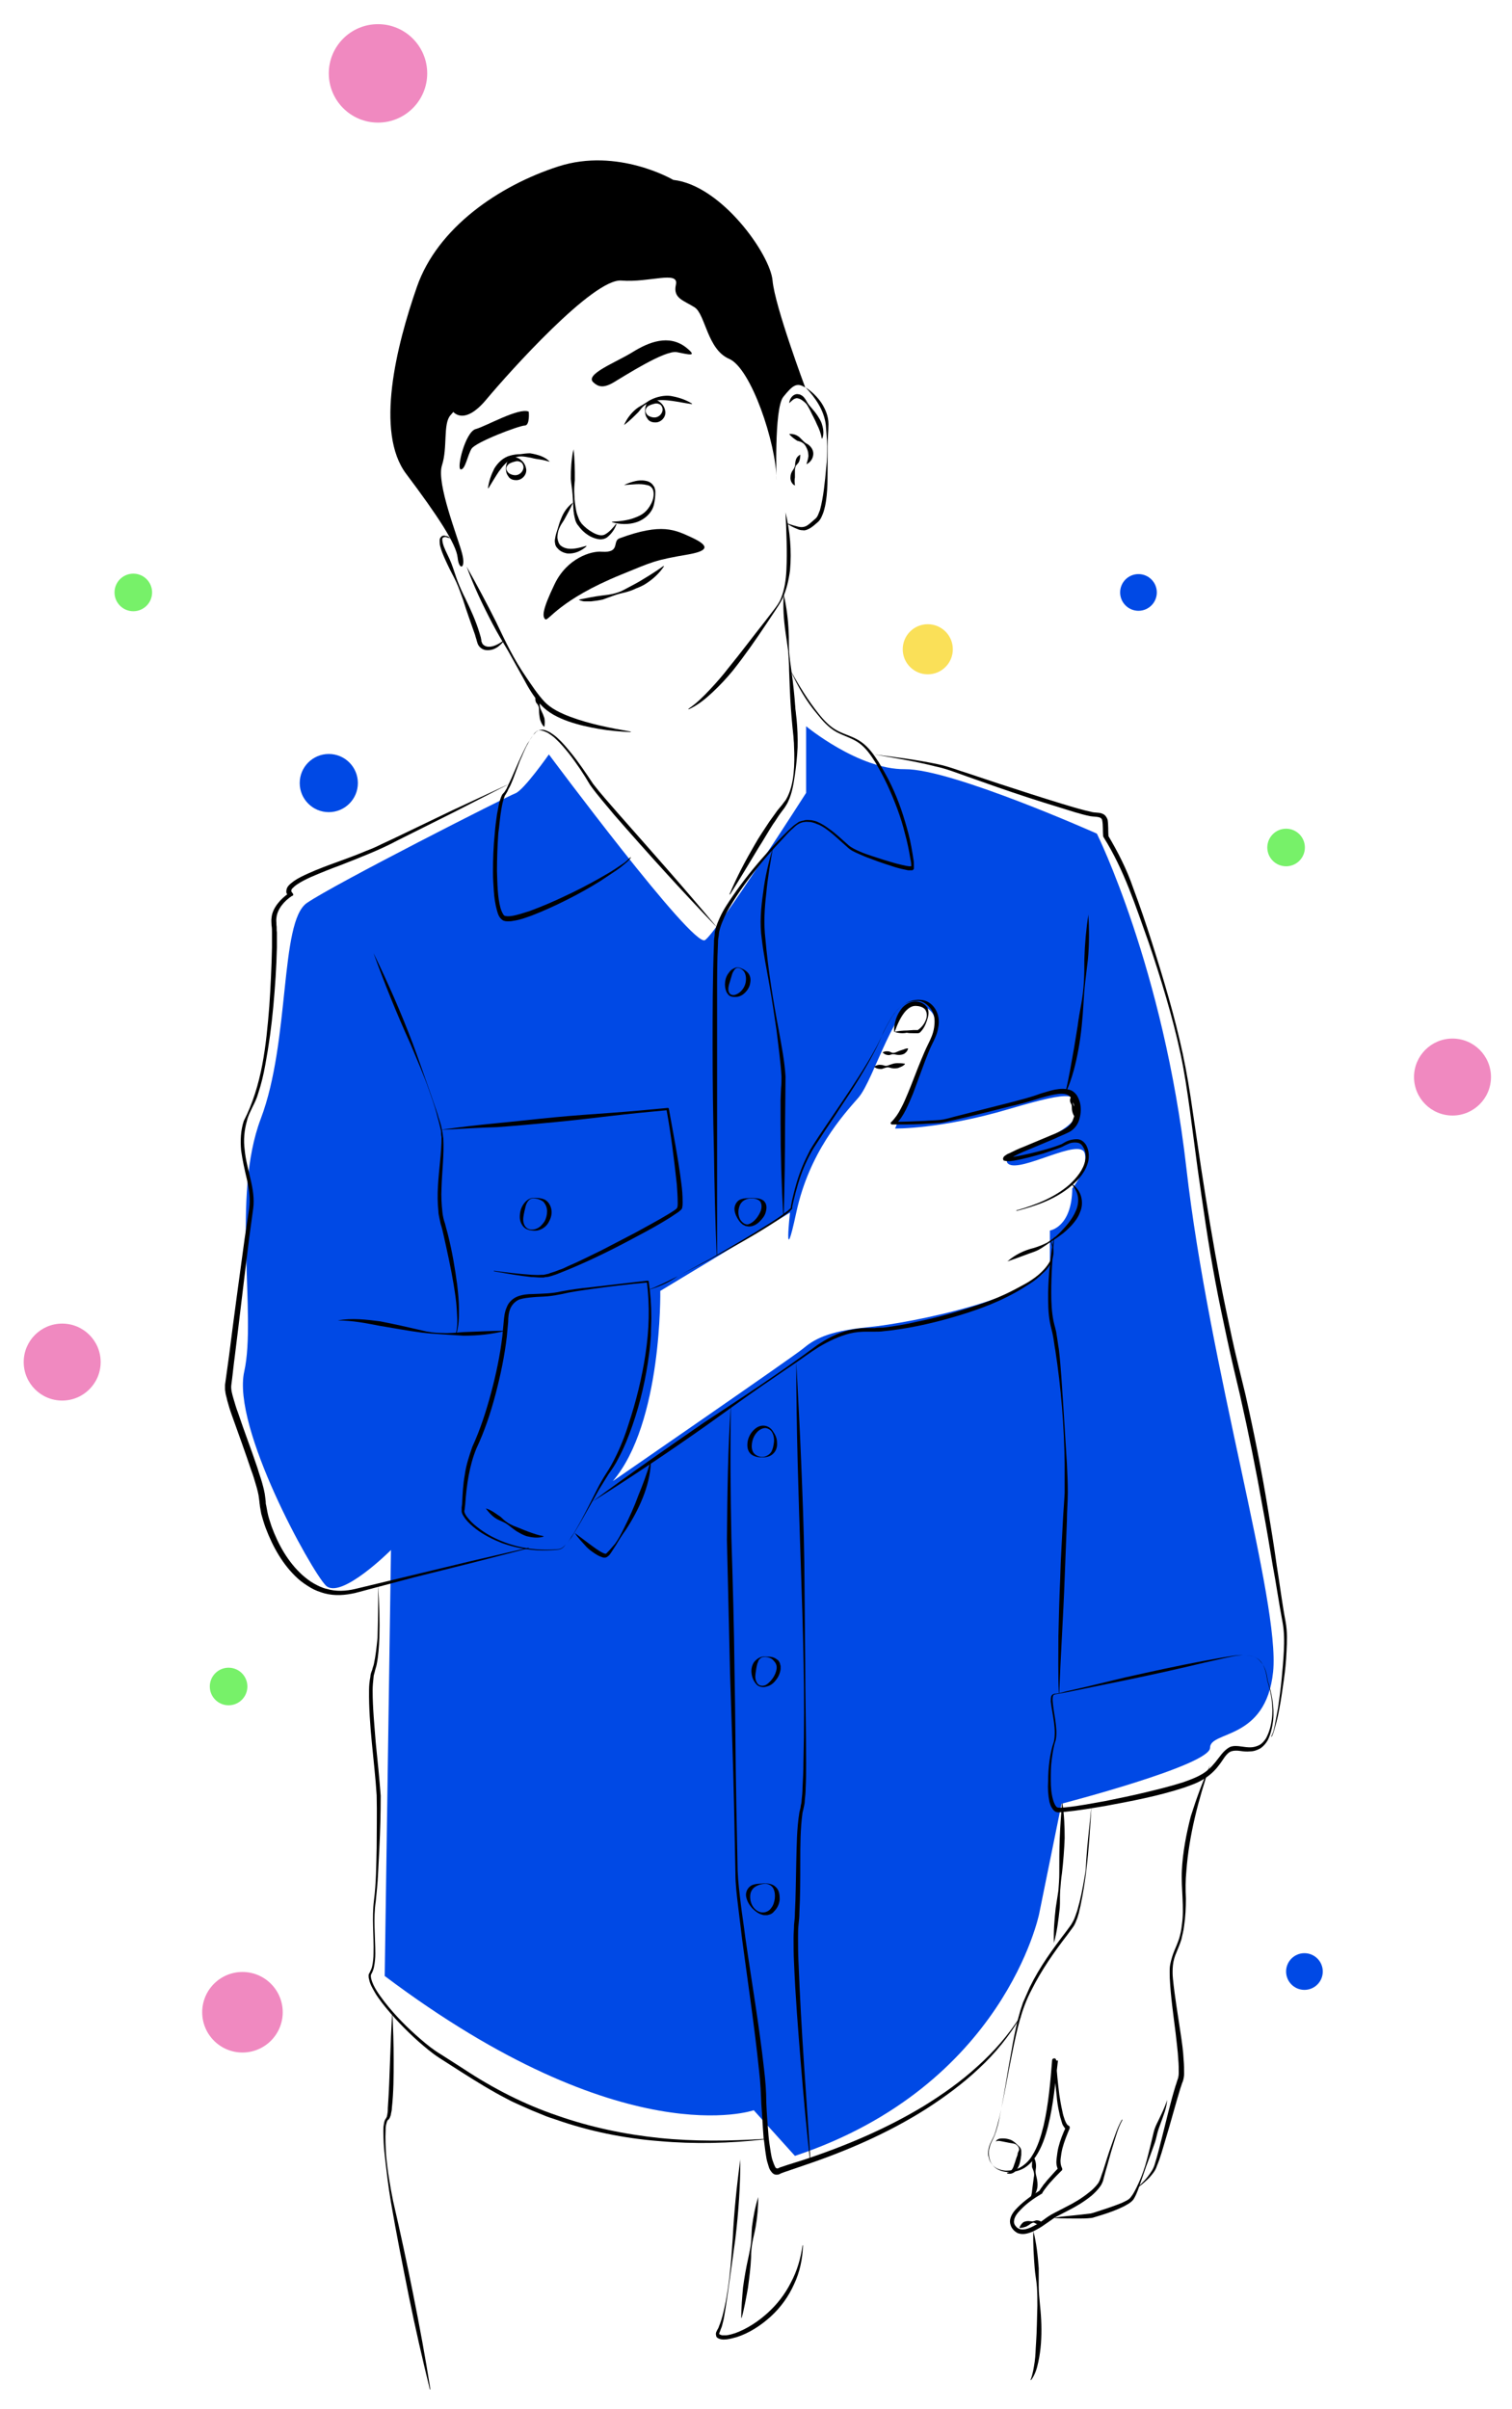 <?xml version="1.0" encoding="utf-8"?>
<!-- Generator: Adobe Illustrator 25.4.1, SVG Export Plug-In . SVG Version: 6.00 Build 0)  -->
<svg version="1.1" id="Capa_1" xmlns="http://www.w3.org/2000/svg" xmlns:xlink="http://www.w3.org/1999/xlink" x="0px" y="0px"
	 viewBox="0 0 338 538.4" style="enable-background:new 0 0 338 538.4;" xml:space="preserve">
<style type="text/css">
	.st0{fill:#77F169;}
	.st1{fill:#F089C0;}
	.st2{fill:#0049E5;}
	.st3{fill:#FAE058;}
</style>
<circle class="st0" cx="29.8" cy="132.4" r="4.2"/>
<circle class="st0" cx="287.5" cy="189.4" r="4.2"/>
<circle class="st0" cx="51.1" cy="376.9" r="4.2"/>
<circle class="st1" cx="84.5" cy="16.4" r="11"/>
<circle class="st2" cx="73.5" cy="175" r="6.5"/>
<circle class="st1" cx="54.2" cy="449.7" r="9"/>
<circle class="st2" cx="254.5" cy="132.4" r="4.1"/>
<circle class="st2" cx="291.6" cy="440.6" r="4.1"/>
<circle class="st1" cx="324.7" cy="240.7" r="8.6"/>
<circle class="st1" cx="13.9" cy="304.4" r="8.6"/>
<circle class="st3" cx="207.4" cy="145.1" r="5.6"/>
<g>
	<g>
		<path class="st2" d="M265.2,261c-5.1-44.7-20-74.7-20-74.7s-32.5-14.5-42.9-14.4c-10.4,0.1-22.1-9.6-22.1-9.6v14.9
			c0,0-19.9,31.1-22.6,32.9c-2.7,1.8-34.9-41.5-34.9-41.5s-5.6,8-7.5,8.7s-40.5,20.3-46.6,24.5c-6.1,4.2-3.7,30.8-10.3,48.2
			s-0.9,44-3.7,56.5c-2.8,12.5,14.9,44.4,18.2,47.8s14.6-7.9,14.6-7.9L86,441.6c53.5,40.2,82.5,30,82.5,30l9.2,10.2
			c46.8-15.6,54.6-54.1,54.6-54.1l5-24.6c0,0,33.2-8.6,33.2-12.5s12.5-1.5,14.1-17C286.2,358,270.3,305.7,265.2,261z M239.7,265.6
			c-0.1,8.7-5,9.4-5,9.4v7c-1.9,7.9-31.2,13.7-40.6,14.6s-12.3,2.9-14.6,4.8c-2.3,1.9-42.5,29.6-42.5,29.6
			c11.1-13,10.6-42.5,10.6-42.5l29-17.5c0,0-1.5,13.5,1.4,0c2.9-13.5,10.4-21.7,13.9-25.7c3.5-4,8.6-22.6,13.5-20.9
			s4.2,5.1,2.1,10.1c-2.1,4.9-7.4,17.7-7.4,17.7s10,0.2,25.3-4.3c15.3-4.5,15.5-3.6,15.1,1.1s-17.9,9-15.1,11.1
			c2.7,2.1,16.2-6.1,17.1-2.3C243.3,261.2,239.7,265.6,239.7,265.6z"/>
	</g>
	<g>
		<path d="M175.6,114.5c1,4.2,1.4,8.6,1,13c-0.3,2.2-0.8,4.4-1.7,6.3c-0.5,1-1.1,1.9-1.7,2.8c-0.6,0.9-1.2,1.8-1.8,2.7
			c-2.4,3.6-4.9,7.2-7.6,10.6c-1.4,1.7-2.9,3.3-4.5,4.8c-1.6,1.5-3.3,2.9-5.3,3.8c0,0-0.1,0-0.1,0c0,0,0,0,0-0.1
			c1.8-1.2,3.3-2.7,4.8-4.3c1.5-1.6,2.9-3.2,4.2-4.9c2.7-3.3,5.3-6.8,8-10.2c0.7-0.9,1.3-1.7,2-2.6c0.7-0.9,1.3-1.7,1.7-2.7
			c0.8-2,1.1-4.2,1.2-6.3C176,123.2,175.8,118.9,175.6,114.5C175.5,114.5,175.5,114.5,175.6,114.5
			C175.6,114.5,175.6,114.5,175.6,114.5z"/>
		<path d="M104.3,126.6c2.3,4.1,4.5,8.2,6.6,12.4c1,2.1,2,4.2,3.1,6.3c1.1,2.1,2.3,4.1,3.6,6c1.3,1.9,2.6,3.9,4.1,5.5
			c1.5,1.6,3.7,2.6,5.8,3.4c4.3,1.6,8.9,2.5,13.5,3.3c0,0,0,0,0,0.1c0,0,0,0-0.1,0c-2.3-0.1-4.7-0.3-7-0.7c-2.3-0.4-4.6-0.9-6.9-1.7
			c-2.2-0.8-4.5-1.9-6.1-3.7c-1.6-1.8-2.8-3.8-3.9-5.9l-3.4-6.1c-1.2-2-2.4-4-3.5-6.1C107.9,135.2,105.9,131,104.3,126.6
			C104.2,126.6,104.2,126.6,104.3,126.6C104.3,126.6,104.3,126.6,104.3,126.6z"/>
		<path d="M175.2,132.8c0.6,2.8,1,5.6,1.1,8.5c0.1,1.4,0,2.8,0.1,4.3c0.1,1.4,0.3,2.8,0.5,4.2c0.4,2.8,0.7,5.6,0.9,8.5
			c0.1,2.8,0.2,5.7-0.1,8.5c0,0,0,0-0.1,0c0,0,0,0,0,0c-0.3-2.8-0.6-5.6-0.8-8.5c-0.2-2.8-0.3-5.7-0.4-8.5c0-1.4-0.1-2.8-0.2-4.3
			c-0.2-1.4-0.4-2.8-0.6-4.2C175.2,138.5,175,135.7,175.2,132.8C175.1,132.8,175.1,132.8,175.2,132.8
			C175.2,132.8,175.2,132.8,175.2,132.8z"/>
		<path d="M173.6,107.2c0,1-0.6-15.9,1.5-18.5c2.1-2.6,3-3.3,4.9-2.1c0,0-6.8-18.2-7.3-23.9c-0.5-5.8-11.4-21.3-22.2-22.5
			c0,0-12.4-7.3-25.7-3S97.8,50.9,93.2,64.1s-9.4,32.5-2.4,41.8c7,9.3,11.2,15.7,11.5,18.7c0.3,3,1.9,2.6,1-0.9
			c-0.9-3.5-5.8-15.7-4.5-19.7s0.2-9.3,1.9-11.2c1.7-1.9,0.5-0.9,0.5-0.9s2.4,3.5,7.5-2.6c5.1-6.1,23.9-27.1,30.2-26.6
			c6.3,0.5,12.9-2.3,12.2,0.9c-0.7,3.1,1.7,3.5,4.2,5.1c2.4,1.6,2.8,9.4,7.7,11.5S173.5,99,173.6,107.2z"/>
		<path d="M180.1,86.6c1.4,0.9,2.6,2.1,3.5,3.4c0.9,1.4,1.6,3,1.6,4.8c0,1.6-0.2,3.2-0.2,4.9c0,1.6,0,3.2,0,4.9c0,1.6,0,3.3-0.1,4.9
			c-0.1,1.6-0.3,3.3-0.8,4.9c-0.3,0.8-0.6,1.7-1.3,2.3c-0.6,0.5-1.2,1.1-2,1.5c-0.4,0.2-0.9,0.4-1.3,0.3c-0.5,0-0.9-0.1-1.3-0.3
			c-0.8-0.3-1.5-0.7-2.2-1.1c0,0,0,0,0-0.1c0,0,0,0,0.1,0c0.8,0.3,1.5,0.5,2.3,0.7c0.8,0.2,1.5,0.1,2.1-0.3c0.6-0.4,1.2-1,1.8-1.5
			c0.5-0.4,0.7-1.2,1-1.9c0.8-3,1.1-6.3,1.4-9.5c0.2-1.6,0.2-3.2,0.2-4.8c0-1.6-0.2-3.2-0.3-4.8C184.2,91.7,182.3,88.9,180.1,86.6
			C180,86.6,180,86.6,180.1,86.6C180.1,86.5,180.1,86.5,180.1,86.6z"/>
		<path d="M176.4,90.1c0.1-0.6,0.3-1.2,0.9-1.7c0.3-0.2,0.7-0.4,1.1-0.3c0.4,0,0.7,0.2,1,0.4c0.5,0.4,0.8,1,1.1,1.5
			c0.3,0.5,0.7,0.9,1.1,1.4c0.8,0.9,1.5,1.9,2,3c0.4,1.1,0.7,2.5,0.2,3.6c0,0,0,0-0.1,0c0,0,0,0,0,0c-0.2-1.2-0.6-2.2-1.1-3.2
			c-0.4-1-1-2-1.5-3.1c-0.3-0.5-0.5-1-0.9-1.5c-0.4-0.4-0.9-0.8-1.3-1c-0.5-0.2-0.8-0.3-1.2-0.1C177.3,89.2,176.9,89.7,176.4,90.1
			C176.4,90.1,176.4,90.1,176.4,90.1C176.4,90.1,176.4,90.1,176.4,90.1z"/>
		<path d="M176.4,97c0.9-0.1,1.7,0.2,2.3,0.7c0.3,0.3,0.6,0.6,0.9,0.9c0.3,0.3,0.6,0.5,1,0.7c0.7,0.5,1.3,1.3,1.2,2.3
			c-0.1,1-0.7,1.7-1.4,2.1c0,0-0.1,0-0.1,0c0,0,0,0,0,0c0.2-0.8,0.5-1.5,0.4-2.1c0-0.6-0.2-1.2-0.6-1.9c-0.2-0.3-0.4-0.6-0.8-0.8
			c-0.3-0.2-0.7-0.3-1.1-0.4C177.6,98.1,177,97.7,176.4,97C176.4,97.1,176.4,97.1,176.4,97C176.4,97,176.4,97,176.4,97z"/>
		<path d="M178.9,101.6c0,0.7-0.1,1.3-0.4,1.8c-0.2,0.2-0.4,0.5-0.6,0.7c-0.1,0.3-0.2,0.6-0.2,0.9c0,0.6,0,1.2,0,1.7
			c-0.1,0.5-0.1,1,0,1.7c0,0,0,0.1,0,0.1c0,0,0,0,0,0c-0.7-0.3-1-1.1-1-1.7c0-0.7,0.2-1.3,0.6-1.8c0.2-0.3,0.3-0.5,0.4-0.8
			c0.1-0.3,0-0.6,0.1-0.9C177.9,102.5,178.2,102,178.9,101.6C178.8,101.6,178.9,101.6,178.9,101.6
			C178.9,101.6,178.9,101.6,178.9,101.6z"/>
		<path d="M138.5,120.3c-1.7,0.6,0.3,3.3-4,3c-2.3-0.2-7.7,1.4-10.5,7.2c-2.8,5.8-2.8,7.3-2.1,7.9c0.7,0.5,3-4.3,17-10
			c7.1-2.9,7.4-3.2,15-4.5c4.5-0.8,4.7-1.9,0.9-3.7C150.9,118.4,148,116.8,138.5,120.3z"/>
		<path d="M118.2,92c0,0,0.3,3.1-0.9,3.1s-11,3.7-11.9,5.2s-1.4,4.7-2.4,4.6c-1-0.1,1-8.3,3.3-9C108.6,95.3,116,91,118.2,92z"/>
		<path d="M132.7,85.5c0.9,0.8,2,1.4,4.4,0c2.4-1.4,11.5-7.3,14.2-6.8c2.6,0.5,4.9,1.2,2-1.1c-3.8-2.9-8.2-1.2-11.9,1.1
			C137.7,81,130.5,83.7,132.7,85.5z"/>
		<path d="M122.9,103.2c-0.7-0.2-1.4-0.4-2.1-0.5c-0.7-0.1-1.4-0.2-2.1-0.4c-0.7-0.1-1.4-0.3-2.2-0.3c-0.7,0-1.4,0.2-2.1,0.5
			c-0.6,0.3-1.1,0.8-1.6,1.3c-0.5,0.5-0.9,1.1-1.3,1.6c-0.8,1.2-1.5,2.4-2.3,3.7c0,0,0,0-0.1,0c0,0,0,0,0-0.1
			c0.2-1.5,0.7-2.9,1.4-4.3c0.8-1.3,2-2.5,3.6-2.9c0.7-0.2,1.5-0.3,2.2-0.3c0.7-0.1,1.5-0.2,2.2-0.2
			C120.3,101.6,121.9,102.1,122.9,103.2C123,103.2,123,103.2,122.9,103.2C123,103.2,122.9,103.2,122.9,103.2z"/>
		<path d="M113.1,104.7c0-0.5,0.1-1.1,0.4-1.7c0.3-0.5,1-0.9,1.7-0.8c0.7,0.1,1.2,0.5,1.6,0.9c0.4,0.4,0.7,1,0.8,1.6
			c0.3,1.3-0.9,2.7-2.3,2.6c-0.7,0-1.4-0.3-1.7-0.9C113.2,105.9,113.1,105.3,113.1,104.7z M113.2,104.7c0,0.5,0.4,1,0.8,1.2
			c0.4,0.2,0.8,0.3,1.2,0.3c0.8,0,1.6-0.6,1.8-1.5c0.1-0.5-0.1-1-0.4-1.3c-0.4-0.3-0.9-0.4-1.3-0.3c-0.4,0.1-0.8,0.2-1.2,0.4
			C113.6,103.7,113.2,104.2,113.2,104.7z"/>
		<path d="M144.2,91.8c0-0.5,0.1-1.1,0.4-1.7c0.3-0.5,1-0.9,1.7-0.8c0.7,0.1,1.2,0.5,1.6,0.9c0.4,0.4,0.7,1,0.8,1.6
			c0.3,1.3-0.9,2.7-2.3,2.6c-0.7,0-1.4-0.3-1.7-0.9C144.3,93,144.2,92.4,144.2,91.8z M144.3,91.8c0,0.5,0.4,1,0.8,1.2
			c0.4,0.2,0.8,0.3,1.2,0.3c0.8,0,1.6-0.6,1.8-1.5c0.1-0.5-0.1-1-0.4-1.3c-0.4-0.3-0.9-0.4-1.3-0.3c-0.4,0.1-0.8,0.2-1.2,0.4
			C144.7,90.8,144.3,91.3,144.3,91.8z"/>
		<path d="M139.5,95c0.6-1.4,1.5-2.6,2.7-3.6c0.6-0.5,1.3-0.8,1.9-1.2c0.6-0.4,1.2-0.8,1.9-1.1c0.7-0.3,1.5-0.5,2.2-0.6
			c0.8-0.1,1.5-0.1,2.3,0.1c1.5,0.3,2.9,0.8,4.2,1.6c0,0,0,0,0,0.1c0,0,0,0-0.1,0c-1.5-0.2-2.9-0.5-4.3-0.7c-1.4-0.2-2.8-0.3-4.2,0
			c-0.7,0.1-1.4,0.5-1.9,0.9c-0.6,0.4-1,1-1.5,1.6C141.7,93.1,140.7,94.1,139.5,95C139.5,95.1,139.5,95.1,139.5,95
			C139.5,95.1,139.5,95.1,139.5,95z"/>
		<path d="M119.9,155.2c0.5,0.5,0.7,1.1,0.8,1.7c0,0.3-0.1,0.7,0,1c0,0.3,0.2,0.6,0.3,0.9c0.3,0.6,0.5,1.1,0.7,1.7
			c0.1,0.6,0.1,1.2,0,1.9c0,0,0,0-0.1,0c0,0,0,0,0,0c-0.5-0.5-0.7-1.1-0.9-1.7c-0.1-0.6-0.2-1.2-0.2-1.9c0-0.3,0-0.6-0.1-0.9
			c-0.1-0.3-0.3-0.6-0.5-0.8C119.6,156.6,119.6,155.9,119.9,155.2C119.8,155.2,119.8,155.2,119.9,155.2
			C119.8,155.2,119.8,155.2,119.9,155.2z"/>
		<path d="M176.7,149.8c1.9,3.4,3.9,6.7,6.3,9.7c1.2,1.5,2.5,2.9,4.2,3.8c1.7,0.9,3.6,1.3,5.3,2.5c1.7,1.2,2.8,2.8,3.9,4.5
			c1,1.7,2,3.4,2.8,5.1c1.7,3.5,2.9,7.2,3.9,11c0.5,1.9,0.8,3.8,1.1,5.7c0.1,0.5,0.1,1,0.1,1.5c0,0.1,0,0.3,0,0.4c0,0,0,0.1,0,0.1
			c0,0.1-0.1,0.2-0.2,0.3c-0.1,0.1-0.2,0.1-0.3,0.1c-0.3,0-0.6,0-0.8,0c-1-0.2-1.9-0.4-2.9-0.7c-1.9-0.6-3.7-1.2-5.5-1.9
			c-0.9-0.3-1.8-0.7-2.7-1.1c-0.9-0.4-1.8-0.8-2.5-1.5c-1.5-1.3-2.8-2.6-4.4-3.8c-0.8-0.6-1.6-1.1-2.5-1.4c-0.4-0.2-0.9-0.3-1.3-0.4
			c-0.5,0-0.9-0.1-1.4,0c-0.9,0.1-1.7,0.6-2.4,1.3c-0.7,0.6-1.4,1.3-2,2c-1.3,1.4-2.6,2.8-3.9,4.3c-2.5,2.9-4.9,6-7,9.2
			c-1,1.6-2.1,3.2-2.8,5c-0.4,0.9-0.7,1.7-0.9,2.6c-0.1,0.4-0.1,0.9-0.2,1.4c-0.1,0.5-0.1,0.9-0.1,1.4c-0.2,3.8-0.2,7.7-0.2,11.6
			l0,11.6l0,46.4c0,0,0,0.1-0.1,0c0,0,0,0,0,0c-0.3-7.7-0.5-15.5-0.6-23.2c-0.2-7.7-0.3-15.5-0.3-23.2c0-7.7,0-15.5,0.3-23.2
			c0-0.5,0-1,0.1-1.5c0.1-0.5,0-1,0.2-1.5c0.2-1,0.6-1.9,1-2.8c0.8-1.8,1.9-3.4,3-5c2.2-3.2,4.6-6.2,7.2-9.1c1.3-1.5,2.6-2.9,4-4.3
			c0.7-0.7,1.4-1.4,2.1-2c0.3-0.3,0.8-0.6,1.2-0.9c0.2-0.2,0.5-0.2,0.7-0.3l0.4-0.1c0.1,0,0.2,0,0.4-0.1c0.5-0.1,1,0,1.5,0
			c0.5,0.1,1,0.2,1.4,0.4c0.9,0.4,1.7,0.9,2.5,1.5c1.6,1.1,3,2.5,4.4,3.7c0.7,0.6,1.6,1,2.5,1.4c0.9,0.4,1.8,0.7,2.7,1
			c1.8,0.6,3.7,1.2,5.5,1.7c0.9,0.2,1.9,0.5,2.8,0.6c0.2,0,0.5,0,0.6,0c0.1,0,0,0,0,0c0,0-0.1,0.1-0.1,0.1c0,0,0,0,0-0.1
			c0-0.1,0-0.2,0-0.3c0-0.5-0.1-0.9-0.2-1.4c-0.3-1.9-0.7-3.8-1.2-5.6c-0.9-3.7-2.3-7.3-3.9-10.8c-0.8-1.7-1.7-3.4-2.7-5.1
			c-1-1.6-2.1-3.2-3.6-4.3c-1.5-1.1-3.4-1.6-5.1-2.5c-1.8-1-3.1-2.5-4.3-4C180.2,156.7,178.3,153.3,176.7,149.8
			C176.6,149.8,176.6,149.8,176.7,149.8C176.7,149.8,176.7,149.8,176.7,149.8z"/>
		<path d="M177.1,154.7c0.9,4,1.3,8.1,1.2,12.3c-0.1,2.1-0.3,4.1-0.6,6.1c-0.3,2-0.6,4.1-1.5,6c-0.2,0.5-0.5,0.9-0.8,1.4l-0.9,1.2
			c-0.6,0.8-1.1,1.7-1.7,2.5c-1.1,1.7-2.1,3.5-3.2,5.2c-2.1,3.5-4.2,7-6.4,10.5c0,0,0,0-0.1,0c0,0,0,0,0-0.1c1.6-3.8,3.5-7.4,5.6-11
			c1-1.8,2.2-3.5,3.3-5.2c0.6-0.8,1.2-1.7,1.8-2.5c0.3-0.4,0.7-0.8,1-1.2c0.3-0.4,0.6-0.8,0.9-1.2c1-1.7,1.5-3.8,1.7-5.8
			c0.2-2,0.2-4.1,0.1-6.1C177.4,162.9,177.2,158.8,177.1,154.7C177,154.7,177,154.7,177.1,154.7
			C177.1,154.7,177.1,154.7,177.1,154.7z"/>
		<path d="M144.8,288.3c2.4-0.9,4.8-2.1,7.1-3.3c2.3-1.2,4.6-2.5,6.9-3.7c4.5-2.6,9-5.2,13.4-8c1.1-0.7,2.2-1.4,3.2-2.2
			c0.3-0.2,0.5-0.4,0.8-0.6c0.2-0.2,0.5-0.4,0.6-0.6c0,0,0,0,0,0c0,0,0-0.1,0-0.1l0-0.2l0.1-0.5l0.2-1c0.6-2.6,1.3-5.1,2.3-7.5
			c0.5-1.2,1.1-2.4,1.7-3.6c0.7-1.2,1.4-2.2,2.1-3.3l4.4-6.5c2.9-4.3,5.8-8.6,8.3-13.2c0.6-1.1,1.1-2.3,1.7-3.5
			c0.6-1.2,1.2-2.3,1.9-3.4c0.8-1.1,1.6-2.1,2.8-2.8c1.1-0.7,2.5-1,3.9-0.8c1.4,0.2,2.5,1.2,3.1,2.4c0.6,1.2,0.7,2.6,0.4,3.9
			c-0.2,1.3-0.8,2.5-1.4,3.7c-0.6,1.2-1,2.4-1.5,3.6c-0.9,2.4-1.8,4.9-2.7,7.3c-0.5,1.2-1,2.4-1.6,3.6c-0.6,1.2-1.3,2.3-2.3,3.3
			l-0.2-0.6c2.2,0,4.5-0.1,6.7-0.2c1.1-0.1,2.2-0.1,3.3-0.2c1.1-0.1,2.1-0.4,3.2-0.7c4.3-1.1,8.7-2.2,13-3.3
			c2.2-0.6,4.3-1.1,6.4-1.9c1.1-0.3,2.2-0.7,3.3-0.9c1.1-0.2,2.4-0.3,3.6,0.2c0.6,0.3,1.1,0.8,1.4,1.4c0.3,0.6,0.5,1.1,0.6,1.7
			c0.2,1.2,0.1,2.4-0.3,3.6c-0.4,1.2-1.3,2.2-2.4,2.7c-1,0.5-2.1,0.9-3.1,1.4l-6.2,2.6c-1,0.4-2.1,0.9-3,1.4
			c-0.2,0.1-0.5,0.3-0.7,0.4c-0.1,0.1-0.2,0.1-0.3,0.2l0,0c0,0,0,0,0,0c0.1-0.1,0-0.3,0-0.4c0-0.1-0.1-0.1-0.1-0.1l0,0
			c0,0,0.1,0,0.2,0c0.1,0,0.3,0,0.4,0c0.3,0,0.5-0.1,0.8-0.1c2.2-0.4,4.4-0.9,6.5-1.5c1.1-0.3,2.1-0.6,3.2-1
			c0.3-0.1,0.5-0.2,0.8-0.3c0.2-0.1,0.5-0.3,0.7-0.4c0.5-0.3,1.1-0.5,1.6-0.6c0.6-0.1,1.2-0.2,1.8,0c0.6,0.2,1.1,0.7,1.4,1.2
			c0.6,1.1,0.7,2.3,0.5,3.5c-0.5,2.3-2.1,4.2-3.8,5.6c-3.5,3-7.9,4.5-12.2,5.6c0,0-0.1,0-0.1,0c0,0,0-0.1,0-0.1
			c4.3-1.2,8.6-2.9,11.9-5.8c1.6-1.5,3.1-3.3,3.5-5.4c0.2-1,0.1-2.1-0.5-3c-0.2-0.4-0.6-0.8-1.1-0.9c-0.4-0.1-1-0.1-1.5,0
			c-0.5,0.1-1,0.4-1.5,0.6c-0.2,0.1-0.5,0.3-0.8,0.4c-0.3,0.1-0.5,0.2-0.8,0.3c-1.1,0.4-2.1,0.7-3.2,1.1c-2.2,0.6-4.3,1.2-6.6,1.6
			c-0.3,0-0.6,0.1-0.9,0.1c-0.1,0-0.3,0-0.5,0c-0.2,0-0.3,0-0.6-0.1l-0.1,0c-0.1,0-0.2-0.1-0.2-0.2c-0.1-0.1-0.1-0.4,0-0.5
			c0-0.1,0.1-0.1,0.1-0.2c0,0,0.1-0.1,0.1-0.1c0.1-0.1,0.3-0.2,0.4-0.3c0.3-0.2,0.5-0.3,0.8-0.4c1-0.5,2-1,3.1-1.4l6.2-2.6
			c1-0.4,2.1-0.9,3-1.4c0.9-0.5,1.6-1.2,1.9-2.2c0.4-0.9,0.4-2,0.2-3c-0.2-1-0.6-2-1.4-2.4c-0.8-0.4-1.9-0.3-3-0.1
			c-1.1,0.2-2.1,0.5-3.2,0.8c-2.1,0.7-4.3,1.3-6.5,1.8c-4.3,1.1-8.7,2.2-13.1,3.2c-1.1,0.2-2.2,0.6-3.4,0.6
			c-1.1,0.1-2.3,0.1-3.4,0.2c-2.2,0.1-4.5,0.1-6.7,0.1c-0.2,0-0.3-0.2-0.3-0.3c0-0.1,0-0.2,0.1-0.2c0.9-0.9,1.6-1.9,2.2-3.1
			c0.6-1.1,1.1-2.3,1.6-3.5c1-2.4,1.9-4.9,2.9-7.3c0.5-1.2,1-2.4,1.6-3.6c0.6-1.2,1.1-2.3,1.3-3.6c0.2-1.3,0.2-2.6-0.4-3.7
			c-0.6-1.1-1.6-2-2.8-2.3c-1.2-0.1-2.6,0.1-3.6,0.8c-1.1,0.7-1.9,1.7-2.6,2.7c-0.7,1.1-1.3,2.2-1.9,3.4c-0.5,1.2-1,2.4-1.6,3.6
			c-2.4,4.7-5.2,9.1-8.1,13.4c-1.4,2.2-2.9,4.3-4.3,6.5c-0.7,1.1-1.5,2.2-2.1,3.3c-0.6,1.1-1.2,2.3-1.7,3.5c-1,2.4-1.7,4.9-2.3,7.4
			l-0.2,0.9l-0.1,0.5l0,0.2c0,0,0,0.1,0,0.1c0,0.1-0.1,0.2-0.1,0.2c-0.3,0.4-0.5,0.5-0.8,0.8c-0.3,0.2-0.5,0.4-0.8,0.6
			c-1.1,0.8-2.2,1.5-3.3,2.2c-4.4,2.8-9,5.3-13.6,7.8c-2.3,1.2-4.6,2.4-7,3.6C149.7,286.5,147.4,287.6,144.8,288.3
			C144.8,288.4,144.8,288.4,144.8,288.3C144.8,288.4,144.8,288.3,144.8,288.3z"/>
		<path d="M225.2,281.9c1.7-1.5,3.8-2.5,5.9-3c1-0.3,2-0.7,3-1.2c0.9-0.6,1.8-1.2,2.6-2c1.5-1.5,3-3.2,3.8-5.1
			c0.4-0.9,0.6-1.9,0.5-2.9c-0.1-1-0.6-2-1.3-2.9c0,0,0-0.1,0-0.1c0,0,0,0,0.1,0c0.9,0.7,1.6,1.6,1.9,2.8c0.3,1.2,0.2,2.4-0.3,3.5
			c-0.4,1.1-1.1,2-1.9,2.9c-0.8,0.8-1.6,1.6-2.5,2.2c-0.9,0.7-1.8,1.2-2.8,1.9c-0.9,0.6-1.8,1.3-2.9,1.7
			C229.3,280.4,227.3,281.2,225.2,281.9C225.2,282,225.2,282,225.2,281.9C225.2,282,225.2,281.9,225.2,281.9z"/>
		<path d="M132.4,335.6c8.2-6.1,16.6-11.9,25-17.7c8.5-5.6,17.1-11.2,25.3-17.3c2.1-1.4,4.5-2.7,7-3.3c1.3-0.3,2.6-0.5,3.9-0.5
			l1.9,0c0.6-0.1,1.3-0.1,1.9-0.1c2.5-0.3,5-0.7,7.5-1.3c2.5-0.5,5-1.1,7.4-1.8c4.9-1.4,9.7-2.9,14.3-5.3c1.1-0.6,2.3-1.2,3.3-1.8
			c1.1-0.7,2.1-1.4,3-2.3c0.9-0.9,1.7-1.9,2.1-3c0.4-1.2,0.4-2.5-0.1-3.7c0,0,0-0.1,0-0.1c0,0,0.1,0,0.1,0c0.5,1.2,0.7,2.5,0.3,3.8
			c-0.4,1.3-1.1,2.4-2.1,3.3c-0.9,0.9-1.9,1.7-3,2.4c-1.1,0.7-2.2,1.4-3.3,2c-4.5,2.5-9.4,4.2-14.3,5.6c-4.9,1.4-10,2.5-15.1,3
			c-0.6,0.1-1.3,0.1-1.9,0.1l-1.9,0c-1.2,0-2.5,0.1-3.7,0.4c-2.4,0.6-4.7,1.7-6.9,3c-2.1,1.3-4.2,2.9-6.3,4.3
			c-2.1,1.4-4.2,2.9-6.3,4.3c-4.2,2.9-8.3,5.9-12.5,8.9C149.5,324.5,141,330.2,132.4,335.6C132.4,335.7,132.4,335.7,132.4,335.6
			C132.3,335.7,132.3,335.7,132.4,335.6L132.4,335.6z"/>
		<path d="M240.5,245.2c-0.3,0.2-0.3,0.3-0.3,0.4c0,0.1,0,0.3-0.1,0.4c-0.1,0.2-0.2,0.4-0.2,0.7c0,0.2,0.1,0.4,0.3,0.6
			c0.3,0.4,0.5,0.8,0.7,1.2c0.2,0.4,0.3,0.9,0.2,1.5c0,0,0,0.1-0.1,0.1c0,0,0,0,0,0c-0.5-0.2-0.9-0.6-1.1-1.1
			c-0.2-0.5-0.3-0.9-0.3-1.5c0-0.3,0-0.5-0.1-0.7c-0.1-0.2-0.3-0.5-0.3-0.8c0-0.3,0-0.6,0.3-0.9
			C239.9,244.9,240.3,244.9,240.5,245.2C240.5,245.1,240.5,245.2,240.5,245.2C240.5,245.2,240.5,245.2,240.5,245.2L240.5,245.2z"/>
		<path d="M200,230.6c0.9-0.2,1.8-0.3,2.8-0.3l1.4-0.1l0.7,0l0.3,0c0,0,0,0,0.1-0.1c0.6-0.4,1.3-1.2,1.6-2c0.4-0.8,0.4-1.8-0.1-2.5
			c-0.5-0.6-1.4-0.8-2.2-0.8c-0.8,0-1.5,0.5-2.1,1.1C201.4,227.1,200.6,228.9,200,230.6z M199.9,230.6c-0.1-1,0.1-1.9,0.4-2.9
			c0.3-0.9,0.8-1.8,1.5-2.6c0.7-0.7,1.7-1.3,2.8-1.3c1.1,0,2.1,0.5,2.7,1.4c0.5,1,0.2,2-0.1,2.9c-0.3,0.9-0.7,1.8-1.5,2.6
			c-0.1,0.1-0.3,0.2-0.5,0.2c-0.1,0-0.3,0-0.4,0c-0.2,0-0.5,0-0.7,0c-0.5,0-0.9,0-1.4-0.1C201.8,231,200.9,230.9,199.9,230.6z"/>
		<path d="M129.4,134c1.6-0.3,3.4-0.7,5.1-0.9c0.9-0.1,1.7-0.2,2.6-0.4c0.8-0.2,1.7-0.5,2.4-0.9c1.5-0.8,3.1-1.6,4.5-2.5
			c1.5-0.9,2.9-1.8,4.3-2.8c0,0,0.1,0,0.1,0c0,0,0,0,0,0.1c-1,1.5-2.3,2.7-3.8,3.7c-0.7,0.5-1.6,0.9-2.4,1.2
			c-0.8,0.4-1.7,0.7-2.5,0.9c-0.9,0.2-1.7,0.4-2.5,0.7c-0.8,0.3-1.7,0.6-2.5,0.9c-0.9,0.2-1.7,0.3-2.6,0.4c-0.4,0-0.9,0-1.3,0
			c-0.2,0-0.4,0-0.7-0.1C129.8,134.2,129.6,134.2,129.4,134C129.3,134.1,129.3,134.1,129.4,134C129.3,134.1,129.3,134.1,129.4,134
			L129.4,134z"/>
		<path d="M160.4,207.4c-7.9-8.2-15.6-16.7-23.1-25.3c-1.8-2.2-3.7-4.3-5.4-6.7c-1.4-2.4-3-4.8-4.8-7.1c-0.9-1.1-1.8-2.2-2.9-3.2
			c-0.5-0.5-1.1-0.9-1.7-1.3c-0.6-0.3-1.3-0.6-1.9-0.6c-0.7,0.1-1.1,0.6-1.5,1.2c-0.4,0.5-0.8,1.2-1.1,1.8c-0.7,1.2-1.2,2.6-1.8,3.9
			l-1.5,4c-0.3,0.7-0.5,1.3-0.9,2c-0.2,0.3-0.3,0.7-0.5,1c-0.1,0.2-0.2,0.3-0.3,0.5c-0.1,0.2-0.2,0.2-0.2,0.4
			c-0.5,1.2-0.7,2.7-0.9,4c-0.2,1.4-0.3,2.8-0.5,4.2c-0.2,2.8-0.3,5.7-0.3,8.5c0.1,2.8,0.1,5.7,0.8,8.3c0.2,0.6,0.5,1.3,0.8,1.6
			c0.3,0.2,1.1,0.2,1.7,0.1c1.3-0.2,2.7-0.7,4-1.1c2.7-1,5.3-2.1,7.8-3.3c2.6-1.2,5.1-2.5,7.6-3.9c1.2-0.7,2.5-1.4,3.7-2.2
			c0.6-0.4,1.2-0.8,1.8-1.2c0.6-0.4,1.1-0.9,1.6-1.4c0,0,0,0,0.1,0c0,0,0,0,0,0.1c-0.4,0.6-1,1.1-1.5,1.5c-0.6,0.5-1.1,0.9-1.7,1.3
			c-1.2,0.8-2.4,1.6-3.6,2.4c-2.4,1.5-4.9,2.9-7.5,4.2c-2.6,1.3-5.2,2.5-7.8,3.5c-1.4,0.5-2.7,1-4.2,1.2c-0.4,0.1-0.8,0.1-1.1,0.1
			c-0.4,0-0.9,0-1.3-0.3c-0.8-0.6-1-1.4-1.2-2.1c-0.4-1.4-0.6-2.9-0.7-4.3c-0.1-1.4-0.2-2.9-0.2-4.3c0-2.9,0.1-5.7,0.4-8.6
			c0.1-1.4,0.3-2.9,0.5-4.3c0.3-1.4,0.4-2.8,1.1-4.3c0.1-0.2,0.3-0.4,0.4-0.5c0.1-0.1,0.2-0.2,0.3-0.4c0.2-0.3,0.4-0.6,0.5-0.9
			c0.3-0.6,0.6-1.3,0.9-1.9l1.7-3.9c0.6-1.3,1.2-2.6,1.9-3.9c0.4-0.6,0.8-1.2,1.2-1.8c0.2-0.3,0.5-0.5,0.7-0.8
			c0.3-0.2,0.7-0.5,1.1-0.5c0.8-0.1,1.5,0.3,2.1,0.6c0.6,0.4,1.2,0.8,1.7,1.3c1.1,1,2,2.1,2.9,3.2c1.8,2.2,3.4,4.6,5,7
			c1.7,2.2,3.6,4.3,5.5,6.5C145.5,190.1,153.1,198.6,160.4,207.4C160.5,207.3,160.5,207.3,160.4,207.4
			C160.4,207.4,160.4,207.4,160.4,207.4z"/>
		<path d="M124.9,346.2c0.7-0.1,1.2-0.6,1.6-1.1c0.5-0.5,0.9-1,1.2-1.6c0.8-1.1,1.4-2.3,2.1-3.5c1.3-2.4,2.5-4.8,3.7-7.2
			c0.6-1.2,1.3-2.4,2-3.5c0.8-1.2,1.4-2.3,2-3.5c1.2-2.4,2.2-4.9,3-7.5c1.7-5.1,3-10.4,3.8-15.7c0.8-5.3,1-10.8,0.3-16.1l0.2,0.1
			c-4.3,0.4-8.6,0.9-12.8,1.5c-2.1,0.3-4.3,0.6-6.4,1.1c-1,0.2-2.1,0.4-3.2,0.5c-1.1,0.1-2.2,0.1-3.2,0.2c-1.1,0.1-2.1,0.2-3.1,0.5
			c-0.9,0.4-1.6,1.1-2,2c-0.4,0.9-0.5,2-0.5,3c-0.1,1.1-0.2,2.2-0.3,3.3c-0.5,4.3-1.4,8.6-2.5,12.8c-1.1,4.2-2.5,8.4-4.3,12.2
			c-1.6,3.9-2.2,8.2-2.5,12.5l-0.1,0.8c0,0.3-0.1,0.6-0.1,0.7c0,0.4,0.3,0.9,0.6,1.3c0.6,0.8,1.4,1.6,2.2,2.2
			c1.6,1.3,3.5,2.4,5.5,3.2C116.2,346.1,120.6,346.6,124.9,346.2z M124.9,346.3c-4.3,0.5-8.7,0-12.8-1.5c-2-0.8-4-1.8-5.7-3.1
			c-0.9-0.7-1.7-1.4-2.4-2.3c-0.3-0.5-0.7-0.9-0.8-1.6c0-0.4,0-0.6,0-0.9l0.1-0.8c0.1-2.1,0.2-4.3,0.6-6.5c0.3-2.2,1-4.3,1.7-6.3
			c1.8-3.9,3.1-8,4.2-12.1c1.1-4.1,2-8.4,2.5-12.6c0.1-1.1,0.2-2.1,0.3-3.2c0.1-1.1,0.2-2.2,0.7-3.3c0.4-1.1,1.4-2,2.5-2.4
			c1.1-0.4,2.2-0.5,3.3-0.5c2.2-0.1,4.3-0.1,6.4-0.6c2.1-0.4,4.3-0.7,6.4-0.9c4.3-0.5,8.6-1,12.9-1.5c0.1,0,0.2,0.1,0.2,0.1
			c0.4,2.7,0.6,5.4,0.6,8.1c0,1.4-0.1,2.7-0.1,4.1c-0.1,1.4-0.2,2.7-0.4,4.1c-0.7,5.4-1.9,10.7-3.7,15.9c-0.9,2.6-1.9,5.1-3.2,7.5
			c-0.6,1.2-1.4,2.4-2.2,3.5c-0.7,1.1-1.4,2.3-2.1,3.4l-4,7.1c-0.7,1.2-1.4,2.4-2.1,3.5c-0.4,0.6-0.8,1.1-1.3,1.6
			C126.1,345.7,125.6,346.2,124.9,346.3z"/>
		<path d="M108.6,337.1c0.7,0.2,1.2,0.5,1.7,0.8c0.5,0.3,1,0.7,1.5,1c0.5,0.4,0.9,0.9,1.4,1.2c0.5,0.4,1,0.6,1.6,0.9
			c1.1,0.4,2.2,0.9,3.3,1.3c1.1,0.4,2.2,0.8,3.4,1c0,0,0,0,0,0.1c0,0,0,0,0,0c-1.2,0.4-2.6,0.2-3.8-0.1c-0.6-0.2-1.2-0.5-1.7-0.8
			c-0.6-0.3-1.1-0.7-1.5-1c-0.5-0.4-1-0.8-1.5-1.1c-0.5-0.3-1.1-0.5-1.7-0.8C110.3,339.1,109.4,338.2,108.6,337.1L108.6,337.1
			C108.6,337.2,108.6,337.2,108.6,337.1C108.6,337.1,108.6,337.1,108.6,337.1z"/>
		<path d="M128.5,342.6l3.2,2.4c1.1,0.8,2.1,1.6,3.2,2.1c0.3,0.1,0.5,0.2,0.6,0.1c0.2-0.2,0.4-0.4,0.7-0.7c0.4-0.5,0.9-1,1.3-1.5
			c0.8-1.1,1.4-2.3,2-3.5c1.2-2.4,2.3-4.8,3.2-7.3c1-2.4,1.9-4.9,2.7-7.5c0,0,0,0,0.1,0c0,0,0,0,0,0.1c-0.1,2.7-0.8,5.4-1.8,7.9
			c-1,2.5-2.3,4.9-3.8,7.2c-0.8,1.1-1.5,2.2-2.2,3.4l-1.1,1.7c-0.2,0.3-0.4,0.6-0.7,0.8c-0.2,0.2-0.5,0.3-0.7,0.3
			c-0.2,0-0.4,0-0.6-0.1c-0.7-0.2-1.3-0.6-1.9-1c-0.6-0.4-1.1-0.8-1.6-1.3C130.2,344.7,129.2,343.7,128.5,342.6
			C128.4,342.7,128.4,342.6,128.5,342.6C128.4,342.6,128.5,342.6,128.5,342.6z"/>
		<path d="M128.2,100.4c0.3,2.3,0.3,4.6,0.3,6.9c-0.1,1.1-0.2,2.3-0.1,3.4c0,1.1,0.2,2.3,0.4,3.4c0.1,0.6,0.3,1.1,0.5,1.6
			c0.1,0.3,0.2,0.5,0.3,0.7c0.1,0.2,0.3,0.4,0.4,0.6c0.7,0.8,1.6,1.5,2.5,2c0.9,0.5,2,0.9,2.8,0.4c0.9-0.5,1.7-1.4,2.4-2.3
			c0,0,0,0,0.1,0c0,0,0,0,0,0.1c-0.4,1.1-1.1,2.1-2.1,2.9c-0.6,0.4-1.3,0.5-1.9,0.4c-0.6-0.1-1.2-0.3-1.8-0.6
			c-1.1-0.6-2-1.4-2.7-2.4c-0.4-0.4-0.7-1.1-0.8-1.7c-0.1-0.3-0.1-0.6-0.2-0.9c0-0.3-0.1-0.6-0.1-0.9c-0.1-1.2-0.1-2.3-0.2-3.5
			c-0.1-1.2-0.3-2.3-0.4-3.5C127.6,105,127.7,102.7,128.2,100.4C128.2,100.4,128.2,100.4,128.2,100.4
			C128.2,100.4,128.2,100.4,128.2,100.4z"/>
		<path d="M139.5,108.4c0.8-0.4,1.7-0.7,2.6-0.9c0.9-0.2,1.9-0.2,2.8,0.1c0.5,0.2,0.9,0.5,1.2,1c0.1,0.1,0.1,0.2,0.2,0.3l0.1,0.4
			c0.1,0.2,0.1,0.5,0.1,0.7c0,0.9-0.1,1.8-0.3,2.7c-0.4,1.9-2.1,3.4-3.9,4c-1.8,0.6-3.8,0.5-5.5,0c0,0,0,0,0-0.1c0,0,0,0,0,0
			c1.8-0.1,3.6-0.3,5.1-0.9c0.8-0.3,1.5-0.6,2.2-1.2c0.6-0.5,1.1-1.2,1.5-2c0.4-0.8,0.6-1.7,0.5-2.5c-0.1-0.9-0.7-1.5-1.5-1.6
			C143.1,108,141.3,108.3,139.5,108.4C139.5,108.5,139.5,108.5,139.5,108.4C139.5,108.4,139.5,108.4,139.5,108.4z"/>
		<path d="M128.1,112.3c-0.6,1.4-1.3,2.6-2,3.9c-0.4,0.6-0.8,1.2-1.1,1.9c-0.3,0.7-0.4,1.4-0.4,2.1c0.1,0.7,0.3,1.3,0.7,1.7
			c0.5,0.4,1,0.6,1.6,0.7c1.3,0.2,2.7-0.2,4.1-0.6c0,0,0.1,0,0.1,0c0,0,0,0,0,0.1c-1.1,1-2.6,1.7-4.2,1.6c-0.8-0.1-1.7-0.5-2.2-1.1
			c-0.1-0.1-0.3-0.3-0.4-0.5c-0.1-0.2-0.2-0.4-0.2-0.6c-0.1-0.4-0.1-0.8,0-1.2c0.1-0.8,0.4-1.5,0.6-2.2c0.2-0.7,0.4-1.4,0.7-2.1
			C126,114.4,126.9,113.2,128.1,112.3C128.1,112.2,128.1,112.2,128.1,112.3C128.1,112.3,128.1,112.3,128.1,112.3z"/>
		<path d="M100.6,120.3c-0.3-0.1-0.7-0.2-1-0.3c-0.3,0-0.6,0.1-0.7,0.3c-0.1,0.5,0.1,1.2,0.3,1.8c0.5,1.3,1.2,2.5,1.7,3.8
			c0.5,1.3,0.9,2.7,1.4,4c0.5,1.3,1.1,2.6,1.7,3.8c1.2,2.5,2.4,5.1,3.2,7.8c0.1,0.3,0.2,0.7,0.3,1c0,0.2,0.1,0.4,0.1,0.6
			c0,0.1,0,0.3,0.1,0.4c0.1,0.5,0.6,0.9,1.2,1c1.2,0.2,2.5-0.5,3.6-1.3c0,0,0.1,0,0.1,0c0,0,0,0,0,0.1c-0.9,1.1-2.1,2.1-3.8,2
			c-0.8,0-1.7-0.6-2-1.4c-0.1-0.2-0.1-0.4-0.2-0.6l-0.1-0.4c-0.1-0.3-0.2-0.6-0.3-1c-0.9-2.6-1.9-5.3-2.7-7.9
			c-0.5-1.3-0.9-2.6-1.5-3.9c-0.6-1.3-1.3-2.5-1.9-3.8c-0.6-1.3-1.2-2.5-1.6-3.9c-0.1-0.3-0.2-0.7-0.2-1.1c0-0.4-0.1-0.8,0.2-1.2
			c0.1-0.1,0.2-0.2,0.3-0.3c0.1,0,0.2-0.1,0.3-0.1c0.2,0,0.4,0,0.6,0.1C100.1,119.8,100.4,120,100.6,120.3
			C100.7,120.2,100.7,120.3,100.6,120.3C100.7,120.3,100.6,120.3,100.6,120.3z"/>
		<path d="M114,175.1l-12.5,6.4l-12.6,6.3c-4.1,2.2-8.6,3.9-12.9,5.6c-2.2,0.8-4.4,1.7-6.5,2.6c-1.1,0.5-2.1,1-3,1.6
			c-0.5,0.3-0.9,0.7-1.2,1c-0.3,0.4-0.2,0.7,0.1,1l0,0c0.2,0.2,0.2,0.5,0,0.6c0,0,0,0-0.1,0c-1.7,1.1-3.3,2.9-3.5,4.9
			c-0.1,0.5,0,1,0,1.6c0.1,0.6,0,1.1,0.1,1.7c0,1.1,0,2.2,0,3.3c-0.1,4.4-0.4,8.8-0.8,13.2c-0.4,4.4-1,8.8-1.8,13.1
			c-0.4,2.2-0.9,4.3-1.6,6.4c-0.3,1.1-0.8,2.1-1.3,3.1l-0.7,1.5c-0.2,0.5-0.4,1-0.5,1.5c-0.6,2.1-0.8,4.3-0.5,6.5
			c0.2,2.2,0.8,4.3,1.3,6.5c0.5,2.1,0.9,4.4,0.6,6.6c-0.3,2.2-0.6,4.4-0.9,6.6c-1.1,8.8-2.1,17.5-3.2,26.3c-0.3,2.2-0.5,4.4-0.8,6.6
			c-0.1,0.9,0.2,2,0.5,3c0.3,1,0.6,2.1,1,3.1c1.4,4.2,3,8.3,4.4,12.5c0.3,1.1,0.7,2.1,1,3.2c0.3,1.1,0.6,2.2,0.7,3.3l0.1,0.9
			c0,0.2,0,0.5,0.1,0.8c0.1,0.5,0.2,1.1,0.3,1.6c0.2,1.1,0.6,2.1,0.9,3.1c1.5,4.1,3.7,8,6.9,10.9c0.8,0.7,1.7,1.4,2.6,1.9
			c0.9,0.5,1.9,1,2.9,1.2c2,0.6,4.2,0.5,6.3,0l12.9-3.1l12.9-3.1l12.9-3c0,0,0.1,0,0.1,0c0,0,0,0.1,0,0.1l-12.8,3.3l-12.8,3.2
			L79.4,356c-2.2,0.5-4.5,0.7-6.8,0.1c-1.1-0.3-2.2-0.7-3.2-1.3c-1-0.6-1.9-1.2-2.8-2c-3.4-3.1-5.6-7.1-7.2-11.3
			c-0.4-1.1-0.7-2.1-1-3.2c-0.1-0.5-0.2-1.1-0.3-1.7c0-0.3-0.1-0.6-0.1-0.9l-0.1-0.8c-0.1-1-0.4-2.1-0.7-3.1c-0.3-1-0.6-2.1-1-3.1
			c-1.4-4.2-2.9-8.3-4.4-12.5c-0.4-1.1-0.7-2.1-1-3.2c-0.1-0.6-0.3-1.1-0.4-1.7c0-0.3-0.1-0.5-0.1-0.9c0-0.3,0-0.7,0-0.9
			c0.3-2.2,0.6-4.4,0.9-6.5c1.1-8.8,2.3-17.5,3.5-26.3l1-6.6c0.3-2.1,0-4.3-0.5-6.5c-0.5-2.1-1-4.3-1.3-6.5
			c-0.2-2.2-0.1-4.5,0.6-6.6c4.1-8,5-16.9,5.7-25.6c0.3-4.4,0.5-8.8,0.6-13.2c0-1.1,0-2.2,0-3.3c0-0.5,0-1.1-0.1-1.6
			c0-0.5-0.1-1.1,0-1.7c0.1-1.2,0.7-2.3,1.4-3.2c0.7-0.9,1.6-1.7,2.5-2.3l-0.1,0.7c-0.2-0.3-0.5-0.6-0.5-1c0-0.4,0.1-0.8,0.3-1.1
			c0.4-0.6,0.9-0.9,1.4-1.3c1-0.7,2.1-1.2,3.2-1.7c2.2-1,4.4-1.8,6.6-2.6c2.2-0.8,4.4-1.6,6.5-2.5c1.1-0.4,2.2-0.9,3.2-1.4l3.2-1.5
			l12.7-6.1L114,175.1C114,175,114,175,114,175.1C114,175,114,175.1,114,175.1z"/>
		<path d="M113,297.4c-3.1,0.8-6.2,1.1-9.4,1.1c-1.6-0.1-3.2-0.2-4.7-0.3c-1.6-0.1-3.1-0.2-4.7-0.4c-3.1-0.4-6.2-1-9.3-1.5
			c-3.1-0.6-6.1-1.2-9.3-1.2c0,0-0.1,0-0.1,0c0,0,0,0,0,0c3.1-0.6,6.4-0.2,9.5,0.2c3.1,0.6,6.2,1.3,9.2,2c1.5,0.4,3.1,0.6,4.7,0.6
			c1.6,0.1,3.1-0.1,4.7-0.2C106.7,297.6,109.8,297.4,113,297.4C113,297.3,113.1,297.4,113,297.4C113.1,297.4,113,297.4,113,297.4z"
			/>
		<path d="M83.5,213c3.2,6.6,6.2,13.4,8.8,20.3c1.3,3.5,2.5,7,3.7,10.4c0.6,1.7,1.2,3.5,1.8,5.2c0.2,0.9,0.6,1.8,0.8,2.7l0.3,1.4
			c0.1,0.5,0.1,0.9,0.2,1.4c0.2,3.7-0.3,7.4-0.4,11.1c-0.1,1.8,0,3.6,0.2,5.4c0.1,0.9,0.3,1.8,0.6,2.6c0.2,0.9,0.5,1.8,0.7,2.7
			c0.9,3.6,1.5,7.2,2,10.9c0.2,1.8,0.4,3.7,0.4,5.5c0,1.8,0,3.7-0.6,5.5c0,0,0,0-0.1,0c0,0,0,0,0-0.1l0,0c0.5-1.8,0.3-3.6,0.2-5.5
			c-0.1-1.8-0.4-3.6-0.7-5.5c-0.6-3.6-1.4-7.2-2.2-10.8c-0.2-0.9-0.4-1.8-0.7-2.7l-0.3-1.4c-0.1-0.5-0.2-0.9-0.2-1.4
			c-0.2-1.9-0.2-3.8-0.1-5.6c0.2-3.7,0.8-7.4,0.8-11c-0.1-0.4-0.1-0.9-0.1-1.3l-0.3-1.3c-0.2-0.9-0.5-1.8-0.7-2.7
			c-0.5-1.8-1.1-3.5-1.7-5.2c-1.2-3.5-2.7-6.8-4.1-10.2C88.8,226.8,86,219.9,83.5,213C83.4,213,83.4,213,83.5,213
			C83.5,212.9,83.5,213,83.5,213z"/>
		<path d="M98.5,252.5c4.2-0.6,8.5-1.1,12.7-1.5c4.2-0.4,8.5-0.9,12.7-1.3c4.2-0.4,8.5-0.7,12.7-1c4.2-0.3,8.5-0.7,12.7-1.1
			c0.1,0,0.2,0.1,0.2,0.1c1,5.6,2.1,11.1,2.8,16.7c0.2,1.4,0.3,2.8,0.3,4.3c0,0.4,0,0.7-0.1,1.2c0,0.1-0.1,0.3-0.2,0.4
			c-0.1,0.1-0.2,0.2-0.2,0.2c-0.2,0.1-0.3,0.3-0.5,0.4c-0.6,0.4-1.2,0.8-1.8,1.2c-2.4,1.5-4.9,2.9-7.4,4.2c-5,2.7-10,5.2-15.3,7.4
			c-0.7,0.3-1.3,0.5-2,0.8c-0.7,0.3-1.3,0.5-2,0.7c-0.3,0.1-0.7,0.2-1.1,0.2l-0.5,0.1c-0.2,0-0.4,0-0.6,0c-0.7,0-1.4-0.1-2.1-0.1
			c-2.8-0.3-5.6-0.8-8.4-1.3c0,0,0,0,0-0.1c0,0,0,0,0.1,0c2.8,0.4,5.6,0.7,8.4,0.9c0.7,0,1.4,0.1,2.1,0c0.2,0,0.3,0,0.5,0l0.5-0.1
			c0.3-0.1,0.7-0.1,1-0.3c0.7-0.2,1.3-0.4,2-0.7c0.7-0.2,1.3-0.5,1.9-0.8c2.6-1.1,5.1-2.4,7.6-3.6c2.5-1.3,5-2.6,7.5-3.9
			c2.5-1.4,5-2.7,7.3-4.1c0.6-0.4,1.2-0.7,1.7-1.1c0.2-0.1,0.2-0.2,0.3-0.3c0,0,0.1-0.1,0.1-0.1c0,0,0,0,0-0.1
			c0.1-0.2,0.1-0.6,0.1-0.9c0-1.4-0.1-2.8-0.2-4.2c-0.6-5.6-1.3-11.2-2.3-16.7l0.2,0.1c-4.2,0.4-8.5,0.8-12.7,1.3
			c-4.2,0.5-8.5,1-12.7,1.4c-4.2,0.4-8.5,0.8-12.7,1.1C107,252,102.8,252.3,98.5,252.5C98.5,252.6,98.5,252.5,98.5,252.5
			C98.5,252.5,98.5,252.5,98.5,252.5z"/>
		<path d="M119.1,267.8c-0.9,0.1-1.4,1-1.6,1.8c-0.2,0.8-0.4,1.6-0.5,2.4c-0.1,0.8,0,1.7,0.6,2.3c0.6,0.6,1.6,0.6,2.3,0.3
			c0.8-0.3,1.3-0.9,1.8-1.6c0.4-0.7,0.6-1.5,0.6-2.3c0-0.8-0.3-1.5-0.8-2.1C120.9,268.1,120,267.8,119.1,267.8z M119.1,267.7
			c0.9,0,1.8,0,2.7,0.4c0.9,0.5,1.4,1.5,1.5,2.5c0.1,1-0.3,2-0.8,2.8c-0.5,0.8-1.4,1.4-2.4,1.6c-0.9,0.1-1.9,0-2.7-0.5
			c-0.8-0.6-1.2-1.6-1.2-2.5c0-1,0.2-1.9,0.7-2.7C117.4,268.5,118.2,267.8,119.1,267.7z"/>
		<path d="M84.5,354.3c0.3,3.9,0.4,7.9,0.3,11.8c-0.1,2-0.2,3.9-0.6,5.9c-0.1,0.5-0.3,1-0.4,1.5c-0.1,0.5-0.3,0.9-0.3,1.4
			c-0.1,0.9-0.2,1.9-0.2,2.9c0,3.9,0.4,7.8,0.7,11.7c0.4,3.9,0.8,7.8,1.1,11.8c0,4-0.1,7.9-0.3,11.8c-0.1,2-0.2,3.9-0.3,5.9
			c-0.1,2-0.3,3.9-0.5,5.9c-0.6,3.9-0.1,7.8-0.1,11.7c0,1-0.1,2-0.3,3c-0.1,0.5-0.3,1-0.5,1.4c-0.3,0.4-0.2,0.8-0.1,1.3
			c0.5,1.8,1.7,3.4,2.9,5c2.4,3.1,5.2,5.9,8.1,8.4c1.5,1.3,3,2.5,4.7,3.5l2.5,1.6l2.5,1.6c6.5,4.3,13.5,7.9,20.9,10.4
			c7.4,2.6,15.1,4.2,22.8,5c7.8,0.8,15.6,0.7,23.5,0.2c0,0,0.1,0,0.1,0c0,0,0,0.1,0,0.1c-7.8,0.9-15.7,1.1-23.6,0.4
			c-7.8-0.6-15.7-2.2-23.1-4.8c-0.9-0.3-1.9-0.6-2.8-1l-2.7-1.1c-0.9-0.4-1.8-0.8-2.7-1.2c-0.9-0.4-1.8-0.8-2.7-1.3
			c-3.5-1.8-6.9-3.9-10.2-6l-2.5-1.6l-2.5-1.6c-1.7-1.1-3.2-2.4-4.7-3.7c-2.9-2.6-5.7-5.5-8.1-8.6c-0.6-0.8-1.2-1.6-1.7-2.5
			c-0.5-0.9-1-1.7-1.2-2.8c-0.1-0.3-0.1-0.5-0.1-0.8c0-0.1,0-0.3,0.1-0.4l0.2-0.4c0.2-0.4,0.4-0.8,0.5-1.3c0.2-0.9,0.3-1.9,0.3-2.9
			c0.1-3.9-0.4-7.9,0.1-11.8c0.5-3.9,0.5-7.8,0.6-11.7c0-3.9,0.1-7.9,0-11.8c-0.5-7.8-1.8-15.6-1.7-23.5c0-1,0.1-2,0.3-3
			c0-0.5,0.2-1,0.4-1.5c0.1-0.5,0.3-0.9,0.4-1.4c0.4-1.9,0.6-3.8,0.8-5.8C84.5,362.2,84.6,358.2,84.5,354.3
			C84.4,354.3,84.5,354.3,84.5,354.3C84.5,354.3,84.5,354.3,84.5,354.3z"/>
		<path d="M163.4,313.8c-0.2,9.9-0.1,19.8,0.1,29.8c0.3,9.9,0.6,19.8,0.7,29.8c0.2,9.9,0.2,19.9,0.4,29.8c0.1,5,0.2,9.9,0.3,14.9
			c0.1,2.5,0.4,4.9,0.7,7.4c0.3,2.5,0.7,4.9,1,7.4c1.4,9.8,3.1,19.6,4.2,29.5c0.3,2.5,0.5,5,0.5,7.5c0.1,2.5,0.3,4.9,0.5,7.4
			c0.1,1.2,0.3,2.4,0.5,3.7c0.1,0.6,0.2,1.2,0.4,1.8c0.2,0.6,0.4,1.1,0.6,1.5c0.1,0.2,0.3,0.3,0.4,0.3c0.1,0,0.1,0,0.2,0l0.4-0.2
			c0.6-0.2,1.2-0.4,1.8-0.6l3.5-1.1c9.4-3.1,18.6-7,27-12.1c4.2-2.6,8.3-5.5,11.9-8.8c3.7-3.3,7-7.1,9.6-11.2c0,0,0,0,0.1,0
			c0,0,0,0,0,0.1c-2.6,4.3-5.7,8.2-9.4,11.6c-3.6,3.4-7.7,6.4-11.9,9.1c-8.4,5.3-17.6,9.3-27.1,12.5l-3.5,1.2
			c-0.6,0.2-1.2,0.4-1.7,0.6l-0.4,0.2c-0.2,0.1-0.4,0.1-0.7,0.1c-0.5,0-0.9-0.4-1.1-0.7c-0.5-0.6-0.6-1.3-0.8-1.9
			c-0.2-0.6-0.3-1.2-0.4-1.9c-0.2-1.2-0.3-2.5-0.5-3.7c-0.2-2.5-0.3-5-0.5-7.5c-0.1-2.5-0.2-4.9-0.5-7.4c-1-9.8-2.5-19.7-3.8-29.5
			c-0.3-2.5-0.6-4.9-0.9-7.4c-0.3-2.5-0.6-4.9-0.6-7.4l-0.3-14.9c-0.2-9.9-0.6-19.8-0.9-29.8l-0.7-29.8
			C162.6,333.6,162.7,323.7,163.4,313.8C163.3,313.8,163.3,313.7,163.4,313.8C163.3,313.7,163.4,313.8,163.4,313.8z"/>
		<path d="M178,304.4c0.4,7.4,0.8,14.9,1.1,22.4c0.3,7.5,0.6,14.9,0.7,22.4l0.2,22.4c0,7.5,0.2,14.9,0.2,22.4c0,1.9,0,3.7-0.1,5.6
			c0,0.9-0.1,1.9-0.2,2.8c0,0.5-0.1,1-0.2,1.4c-0.1,0.5-0.2,0.9-0.3,1.3c-0.5,3.6-0.5,7.4-0.5,11.1c0,3.7,0,7.5-0.2,11.2
			c0,0.9-0.1,1.9-0.2,2.8c-0.1,0.9-0.1,1.8-0.1,2.7c0,1.8,0,3.7,0.1,5.6c0.3,7.4,0.7,14.9,1.2,22.3l1.5,22.3c0,0,0,0.1,0,0.1
			c0,0-0.1,0-0.1,0c-0.8-7.4-1.5-14.9-2.1-22.3c-0.6-7.4-1.2-14.9-1.5-22.3c-0.1-1.9-0.1-3.7-0.1-5.6c0-0.9,0.1-1.9,0.1-2.8
			c0.1-0.9,0.2-1.8,0.2-2.8c0.2-3.7,0.2-7.4,0.3-11.2c0.1-3.7,0.1-7.5,0.7-11.2c0.1-0.5,0.3-1,0.3-1.4c0.1-0.4,0.2-0.9,0.2-1.3
			c0.1-0.9,0.2-1.8,0.2-2.8c0.1-1.9,0.2-3.7,0.2-5.6c0.4-14.9-0.1-29.8-0.6-44.7C178.5,334.2,178,319.3,178,304.4
			C177.9,304.3,177.9,304.3,178,304.4C177.9,304.3,178,304.3,178,304.4z"/>
		<path d="M172.8,189.4c-0.6,3.4-1.2,6.8-1.5,10.2c-0.4,3.4-0.6,6.8-0.2,10.2c0.6,6.9,1.7,13.7,3,20.5c0.6,3.4,1.3,6.8,1.5,10.3
			l-0.1,10.4c0,6.9-0.1,13.8-0.3,20.7c0,0,0,0-0.1,0c0,0,0,0,0,0c-0.4-6.9-0.6-13.8-0.6-20.7c0-1.7,0-3.5,0-5.2l0.1-2.6
			c0.1-0.9,0.1-1.7,0.1-2.6c-0.2-3.4-0.7-6.8-1.1-10.3c-0.5-3.4-1-6.8-1.6-10.2c-0.6-3.4-1.3-6.8-1.7-10.2c-0.5-3.5-0.2-7,0.3-10.4
			C171,196.1,171.8,192.7,172.8,189.4C172.7,189.4,172.8,189.4,172.8,189.4C172.8,189.4,172.8,189.4,172.8,189.4z"/>
		<path d="M165.1,216.3c-0.3-0.1-0.7,0.1-0.9,0.4c-0.2,0.3-0.4,0.6-0.5,0.9l-0.6,2c-0.2,0.6-0.4,1.4-0.2,2c0.1,0.3,0.3,0.6,0.6,0.7
			c0.3,0.1,0.6,0.1,0.9,0c1.2-0.4,2.1-1.6,2.3-2.8c0.1-0.6,0.1-1.2-0.1-1.8C166.4,217,165.8,216.5,165.1,216.3z M165.1,216.2
			c0.7,0.2,1.4,0.5,2,1.1c0.6,0.6,0.8,1.5,0.6,2.4c-0.1,0.8-0.6,1.6-1.1,2.1c-0.6,0.6-1.3,1-2.2,1c-0.4,0-0.8,0-1.2-0.2
			c-0.4-0.2-0.6-0.6-0.8-0.9c-0.3-0.7-0.4-1.5-0.3-2.3c0.1-0.8,0.4-1.5,0.9-2.1c0.2-0.3,0.5-0.6,0.9-0.8
			C164.3,216.3,164.7,216.1,165.1,216.2z"/>
		<path d="M168,267.8c-0.8,0-1.6,0.3-2.1,0.8c-0.5,0.5-0.7,1.1-0.8,1.8c-0.1,0.7,0,1.5,0.4,2.2c0.4,0.6,1.1,1.2,1.8,1
			c1.3-0.4,2.3-1.8,2.8-3.1c0.2-0.7,0.2-1.3-0.1-1.9C169.7,268.1,168.8,267.8,168,267.8z M168,267.7c0.8,0.1,1.7,0,2.5,0.5
			c0.2,0.1,0.4,0.3,0.5,0.5c0.2,0.2,0.2,0.4,0.3,0.7c0.1,0.5,0,1-0.1,1.4c-0.2,0.9-0.8,1.6-1.4,2.2c-0.6,0.6-1.4,1.1-2.4,1.1
			c-0.2,0-0.5-0.1-0.7-0.1c-0.2-0.1-0.4-0.2-0.6-0.3c-0.2-0.1-0.3-0.3-0.5-0.4c-0.1-0.2-0.3-0.3-0.4-0.5c-0.5-0.7-0.9-1.5-1-2.4
			c-0.1-0.9,0.4-1.9,1.2-2.3C166.4,267.7,167.2,267.8,168,267.7z"/>
		<path d="M170.4,325.6c0.8,0,1.6-0.5,2-1.1c0.4-0.7,0.5-1.4,0.6-2.1c0.1-0.7,0-1.6-0.4-2.3c-0.1-0.2-0.2-0.3-0.4-0.5
			c-0.1-0.1-0.3-0.2-0.5-0.3c-0.4-0.2-0.7-0.2-1.1-0.1c-1.4,0.4-2.3,1.9-2.5,3.3c-0.1,0.7-0.1,1.4,0.3,2.1
			C168.8,325.2,169.6,325.6,170.4,325.6z M170.4,325.7c-0.8,0-1.7-0.1-2.5-0.7c-0.8-0.7-0.9-1.7-0.8-2.6c0.1-0.9,0.5-1.8,1.1-2.5
			c0.6-0.7,1.4-1.3,2.4-1.3c1,0,1.8,0.6,2.2,1.3c0.5,0.7,0.9,1.5,0.9,2.5c0.1,0.9-0.2,1.9-0.9,2.5
			C172.2,325.5,171.3,325.7,170.4,325.7z"/>
		<path d="M170.8,370.3c-0.4,0-0.8,0.2-1,0.5l-0.2,0.2l-0.1,0.3c-0.1,0.2-0.1,0.3-0.2,0.5c-0.2,0.7-0.3,1.5-0.4,2.2
			c-0.1,0.7-0.1,1.5,0.4,2.2c0.4,0.6,1.3,0.7,2,0.3c1.2-0.8,2.1-2.2,2.3-3.5c0.1-0.7-0.1-1.3-0.6-1.8
			C172.5,370.5,171.6,370.3,170.8,370.3z M170.8,370.2c0.8,0.1,1.6-0.1,2.5,0.4c0.2,0.1,0.4,0.3,0.6,0.4c0.2,0.2,0.3,0.4,0.4,0.6
			c0.1,0.2,0.1,0.5,0.2,0.7c0,0.2,0,0.5,0,0.7c-0.1,0.9-0.5,1.8-1,2.4c-0.5,0.7-1.2,1.3-2.1,1.5c-0.8,0.3-1.9,0.1-2.4-0.6
			c-0.6-0.7-0.9-1.5-1-2.4c-0.1-0.9,0.1-1.8,0.6-2.5C169.2,370.7,170,370.2,170.8,370.2z"/>
		<path d="M170.8,421c-0.9,0.1-1.7,0.4-2.3,0.9c-0.6,0.6-0.8,1.2-0.8,2c0,0.8,0.2,1.6,0.7,2.3c0.5,0.7,1.3,1.2,2.1,1.2
			c0.8,0,1.5-0.4,1.9-1c0.5-0.6,0.7-1.4,0.8-2.1c0.1-0.8,0-1.6-0.3-2.2C172.6,421.4,171.7,420.9,170.8,421z M170.8,420.9
			c0.9,0,1.9,0.1,2.6,0.8c0.8,0.7,0.9,1.8,0.9,2.8c-0.1,1-0.5,1.9-1.2,2.6c-0.3,0.4-0.7,0.7-1.2,0.8l-0.4,0.1l-0.4,0
			c-0.3,0-0.5,0-0.7-0.1c-0.9-0.2-1.7-0.9-2.3-1.5c-0.6-0.7-1.1-1.5-1.3-2.5c-0.2-1,0.3-2.1,1.3-2.6
			C169.1,420.9,170,421,170.8,420.9z"/>
		<path d="M195.4,168.6c4.8,0.6,9.6,1.2,14.3,2.2c2.4,0.5,4.6,1.4,6.9,2.1l6.9,2.3c4.6,1.5,9.2,3,13.8,4.4c2.3,0.7,4.6,1.4,6.9,1.9
			c0.5,0.1,1.2,0.1,1.8,0.2c0.3,0.1,0.7,0.2,1,0.5c0.3,0.3,0.5,0.7,0.6,1c0.2,1.3,0.1,2.5,0.2,3.7l-0.1-0.2
			c2.2,3.7,4.2,7.6,5.6,11.7c1.5,4,2.9,8.1,4.2,12.2c2.6,8.2,5.1,16.5,6.9,24.9c0.9,4.2,1.6,8.5,2.2,12.7l1.9,12.8
			c1.3,8.5,2.7,17,4.3,25.4c0.8,4.2,1.7,8.4,2.6,12.6c0.9,4.2,2,8.4,3,12.6c1.9,8.4,3.6,16.9,5,25.4c0.7,4.2,1.4,8.5,2,12.8
			c0.7,4.3,1.2,8.5,2,12.7c0.4,2.2,0.3,4.4,0.2,6.5c-0.1,2.2-0.3,4.3-0.6,6.4c-0.3,2.1-0.6,4.3-1,6.4c-0.2,1.1-0.4,2.1-0.7,3.2
			c-0.3,1-0.5,2.1-1,3.1c0,0,0,0-0.1,0c0,0,0,0,0-0.1l0,0c0.5-0.9,0.7-2,0.9-3.1c0.2-1,0.4-2.1,0.6-3.2c0.3-2.1,0.6-4.3,0.8-6.4
			c0.2-2.1,0.4-4.3,0.5-6.4c0.1-2.1,0.1-4.3-0.3-6.4c-0.8-4.2-1.4-8.5-2.2-12.7c-0.7-4.2-1.4-8.5-2.2-12.7
			c-1.5-8.5-3.2-16.9-5.1-25.3c-1-4.2-2-8.4-2.9-12.6c-0.9-4.2-1.8-8.4-2.6-12.7c-1.6-8.5-2.8-17-4-25.5l-1.7-12.8
			c-0.6-4.3-1.2-8.5-2.1-12.7c-0.9-4.2-2-8.4-3.2-12.5c-1.2-4.1-2.5-8.2-3.9-12.3c-2.9-8.1-5.5-16.3-10.1-23.6
			c0-0.1-0.1-0.1-0.1-0.2l0,0c-0.1-1.2,0-2.5-0.2-3.5c-0.1-1-1.4-0.8-2.7-1c-2.4-0.5-4.7-1.3-7-2c-4.6-1.4-9.2-2.9-13.8-4.5
			l-6.8-2.4c-2.3-0.8-4.5-1.7-6.9-2.2C204.9,170.2,200.1,169.4,195.4,168.6C195.3,168.7,195.3,168.7,195.4,168.6
			C195.3,168.7,195.4,168.6,195.4,168.6z"/>
		<path d="M283.3,375.6c-0.2-1.5-0.5-3-1.4-4.2c-0.9-1.2-2.5-1.5-4-1.5c-1.5,0-2.9,0.4-4.4,0.7l-4.4,1c-5.8,1.4-11.7,2.7-17.5,3.9
			l-8.8,1.8l-4.4,0.9l-2.2,0.4c-0.2,0-0.4,0.1-0.5,0.1c-0.1,0-0.2,0.1-0.3,0.3c-0.1,0.3-0.1,0.7-0.1,1c0.1,1.5,0.4,3,0.6,4.4
			c0.2,1.5,0.4,3,0.1,4.5c-0.5,1.4-0.7,2.9-0.9,4.4c-0.2,1.5-0.2,3-0.2,4.5c0,1.5,0.1,3,0.5,4.4c0.2,0.7,0.5,1.4,0.9,1.7
			c0.2,0.1,0.6,0.1,0.9,0.1l1.1-0.1c3-0.3,5.9-0.9,8.8-1.4c2.9-0.6,5.9-1.2,8.8-1.9c2.9-0.7,5.8-1.4,8.6-2.3c1.4-0.5,2.8-1,4-1.7
			c1.3-0.7,2.3-1.7,3.2-2.8c0.5-0.6,0.9-1.2,1.4-1.8c0.5-0.6,1.1-1.2,1.9-1.6c0.8-0.3,1.7-0.2,2.4-0.1c0.7,0.1,1.4,0.2,2.1,0.2
			c0.7,0,1.4-0.2,2-0.5c0.6-0.3,1.1-0.9,1.5-1.5c0.7-1.3,1.1-2.7,1.3-4.2C284.7,381.5,284.2,378.5,283.3,375.6z M283.4,375.6
			c0.9,2.8,1.5,5.9,1.2,8.9c-0.2,1.5-0.5,3-1.2,4.4c-0.4,0.7-0.9,1.3-1.6,1.8c-0.7,0.4-1.5,0.7-2.3,0.7c-0.8,0.1-1.6,0-2.3-0.1
			c-0.7-0.1-1.4-0.1-2,0.1c-1.2,0.5-1.8,2-2.8,3.2c-0.9,1.2-2.1,2.3-3.5,3.1c-1.3,0.8-2.8,1.3-4.2,1.8c-5.8,1.9-11.7,3-17.6,4.1
			c-3,0.5-5.9,1-8.9,1.3l-1.1,0.1c-0.4,0-0.8,0.1-1.3-0.2c-0.4-0.3-0.6-0.7-0.8-1c-0.2-0.4-0.3-0.8-0.4-1.1c-0.3-1.5-0.4-3-0.3-4.6
			c0-1.5,0.1-3,0.3-4.5c0.2-1.5,0.5-3,1-4.4c0.3-1.4,0.2-2.9,0-4.4c-0.2-1.5-0.5-2.9-0.7-4.5c0-0.4,0-0.8,0.1-1.2
			c0.1-0.2,0.2-0.4,0.5-0.5c0.2-0.1,0.4-0.1,0.6-0.1c0.7-0.1,1.5-0.3,2.2-0.5l4.4-1l8.7-2.1c5.8-1.3,11.7-2.6,17.6-3.7l4.4-0.8
			c1.5-0.2,3-0.6,4.5-0.5c0.8,0,1.5,0.1,2.2,0.3c0.7,0.2,1.4,0.7,1.8,1.3C282.9,372.6,283.2,374.1,283.4,375.6z"/>
		<path d="M244,403.6c-0.3,4.9-0.6,9.8-1.2,14.7c-0.3,2.4-0.7,4.9-1.2,7.3c-0.1,0.6-0.3,1.2-0.4,1.8c-0.2,0.6-0.3,1.2-0.6,1.8
			c-0.2,0.6-0.5,1.2-0.9,1.7l-1.1,1.5c-3,3.9-5.8,7.9-8,12.3c-2.3,4.3-3.3,9.1-4.3,14c-1,4.8-1.8,9.7-2.9,14.5
			c-0.3,1.2-0.6,2.4-1,3.6c-0.4,1.2-1.2,2.2-1.4,3.4c-0.1,0.6-0.2,1.2,0,1.8c0.1,0.6,0.3,1.1,0.7,1.6c0.7,1,1.9,1.4,3.1,1.5
			c1.2,0,2.4-0.2,3.4-0.8c1-0.6,1.9-1.5,2.5-2.5c1.3-2,2-4.4,2.6-6.8c1.1-4.8,1.5-9.7,1.9-14.6c0-0.2,0.2-0.4,0.5-0.4
			c0.2,0,0.4,0.2,0.4,0.4l0,0c0.1,2.6,0.4,5.2,0.7,7.7c0.2,1.3,0.4,2.5,0.7,3.8c0.1,0.6,0.3,1.2,0.5,1.8c0.2,0.5,0.5,1.2,0.8,1.3
			c0.3,0.1,0.4,0.4,0.3,0.7c-0.6,1.4-1.2,2.9-1.6,4.4c-0.2,0.8-0.3,1.5-0.4,2.3c-0.1,0.7,0,1.5,0.3,2.1l0,0c0.1,0.2,0.1,0.5-0.1,0.6
			c-0.8,0.8-1.6,1.6-2.3,2.4c-0.4,0.4-0.7,0.8-1.1,1.3c-0.3,0.4-0.7,0.9-0.9,1.3c0,0.1-0.1,0.2-0.2,0.2c-1.7,1-3.4,2.2-4.7,3.6
			c-0.7,0.7-1.3,1.5-1.4,2.3c-0.1,0.4,0,0.8,0.2,1.1c0.1,0.2,0.3,0.3,0.4,0.5c0.2,0.1,0.3,0.2,0.5,0.3c0.8,0.3,1.7,0.1,2.6-0.3
			c0.9-0.4,1.7-0.9,2.6-1.5c0.8-0.6,1.6-1.2,2.6-1.7l2.7-1.4c1.8-0.9,3.5-1.9,5.1-3.2c0.8-0.6,1.5-1.3,2.1-2.1
			c0.5-0.8,0.7-1.8,1.1-2.8c0.6-1.9,1.2-3.9,1.9-5.8c0.7-1.9,1.3-3.9,2.3-5.6c0,0,0,0,0.1,0c0,0,0,0,0,0.1l0,0
			c-1,1.8-1.5,3.8-2.1,5.7c-0.6,1.9-1.1,3.9-1.7,5.9l-0.4,1.5c-0.1,0.5-0.3,1-0.6,1.5c-0.6,0.9-1.3,1.6-2.1,2.3
			c-1.6,1.3-3.4,2.4-5.2,3.3l-2.7,1.4c-0.8,0.5-1.6,1.1-2.5,1.7c-0.8,0.6-1.7,1.1-2.7,1.6c-1,0.4-2.1,0.8-3.3,0.4
			c-0.3-0.1-0.5-0.3-0.8-0.5c-0.2-0.2-0.4-0.4-0.6-0.7c-0.3-0.5-0.5-1.2-0.4-1.8c0.2-1.2,1-2.1,1.7-2.8c1.5-1.5,3.2-2.7,5-3.8
			l-0.2,0.2c0.3-0.6,0.7-1,1-1.5c0.4-0.4,0.7-0.9,1.1-1.3c0.8-0.9,1.5-1.7,2.3-2.5l-0.1,0.6c-0.5-0.9-0.5-1.8-0.4-2.6
			c0.1-0.8,0.2-1.7,0.4-2.5c0.4-1.6,1-3.1,1.7-4.6l0.3,0.7c-0.5-0.2-0.7-0.6-0.9-0.9c-0.2-0.3-0.3-0.6-0.4-1
			c-0.2-0.6-0.4-1.3-0.5-1.9c-0.3-1.3-0.5-2.6-0.6-3.9c-0.3-2.6-0.5-5.2-0.6-7.8l0.9,0c-0.6,4.9-1,9.8-2.2,14.6
			c-0.6,2.4-1.4,4.8-2.8,6.9c-0.7,1-1.6,2-2.7,2.6c-1.1,0.6-2.4,0.9-3.7,0.8c-1.2-0.1-2.6-0.6-3.3-1.7c-0.4-0.5-0.6-1.1-0.7-1.8
			c-0.1-0.6-0.1-1.3,0.1-1.9c0.1-0.6,0.4-1.2,0.7-1.8c0.3-0.6,0.5-1.1,0.7-1.7c0.4-1.2,0.7-2.4,0.9-3.6c1-4.8,1.7-9.7,2.6-14.5
			c0.4-2.4,0.9-4.9,1.5-7.3l0.5-1.8c0.2-0.6,0.4-1.2,0.6-1.8c0.5-1.1,1-2.3,1.5-3.4c2.2-4.5,5.1-8.5,8.1-12.4l1.1-1.5
			c0.3-0.5,0.6-1,0.8-1.5c0.2-0.5,0.4-1.1,0.6-1.7c0.2-0.6,0.3-1.2,0.5-1.8c0.6-2.4,1-4.8,1.4-7.2
			C242.9,413.4,243.5,408.5,244,403.6C243.9,403.5,243.9,403.5,244,403.6C244,403.5,244,403.5,244,403.6z"/>
		<path d="M260.9,469.3c-0.1,1.8-0.8,3.4-1.4,5.1c-0.3,0.8-0.6,1.6-0.8,2.4c-0.2,0.9-0.4,1.7-0.7,2.5c-0.6,1.7-1.2,3.3-1.8,4.9
			l-1.7,4.9c-0.3,0.8-0.6,1.6-1.1,2.4c-0.6,0.8-1.5,1.2-2.2,1.6c-1.6,0.8-3.3,1.4-4.9,1.9l-1.3,0.4c-0.4,0.1-0.8,0.3-1.3,0.3
			c-0.9,0.1-1.8,0.1-2.6,0.1c-1.7,0-3.5,0-5.2-0.1c0,0-0.1,0-0.1,0c0,0,0,0,0-0.1c1.7-0.3,3.5-0.4,5.2-0.6c0.9-0.1,1.7-0.2,2.6-0.3
			c0.3,0,0.8-0.2,1.2-0.3l1.2-0.4c1.6-0.5,3.3-1.1,4.8-1.7c0.8-0.4,1.6-0.7,2-1.3c0.5-0.6,0.9-1.4,1.3-2.2c0.8-1.6,1.4-3.2,1.9-4.8
			c0.5-1.7,0.9-3.4,1.3-5c0.2-0.8,0.4-1.7,0.6-2.5c0.2-0.9,0.6-1.7,1-2.5C259.6,472.5,260.4,471,260.9,469.3
			C260.9,469.3,260.9,469.3,260.9,469.3C260.9,469.3,260.9,469.3,260.9,469.3z"/>
		<path d="M233.1,497c-0.5,0.1-0.9,0.2-1.4,0c-0.2-0.1-0.4-0.2-0.6-0.3c-0.2,0-0.4,0.1-0.6,0.2c-0.4,0.3-0.7,0.5-1.1,0.7
			c-0.4,0.1-0.8,0.3-1.4,0.3c0,0-0.1,0-0.1-0.1c0,0,0,0,0,0c0.2-0.5,0.5-0.9,0.9-1.2c0.4-0.2,1-0.3,1.5-0.2c0.3,0,0.5,0.1,0.7,0
			c0.2,0,0.5-0.2,0.7-0.2C232.3,496.2,232.8,496.4,233.1,497C233.1,496.9,233.1,497,233.1,497C233.1,497,233.1,497,233.1,497
			L233.1,497z"/>
		<path d="M222.6,478.6c0.1-0.3,0.4-0.5,0.7-0.6c0.3-0.1,0.6-0.1,0.9-0.1c0.6,0,1.1,0.1,1.7,0.3c0.5,0.2,1,0.6,1.4,1
			c0.4,0.4,0.9,0.7,1,1.4c0,0.4,0,0.6,0,0.9c0,0.3-0.1,0.5-0.1,0.8c-0.1,0.5-0.2,1.1-0.4,1.6c-0.2,0.5-0.5,1.1-1,1.5
			c-0.5,0.4-1.2,0.5-1.7,0.3c0,0,0,0,0-0.1c0,0,0,0,0,0c1.1-0.3,1.4-1.1,1.7-2.1c0.2-0.5,0.3-1,0.5-1.5c0.1-0.2,0.2-0.5,0.2-0.8
			c0.1-0.2,0.2-0.5,0.3-0.7c0.1-0.4-0.2-0.9-0.6-1.2c-0.4-0.3-1-0.3-1.5-0.4c-0.5-0.1-1-0.2-1.5-0.3
			C223.6,478.5,223.1,478.3,222.6,478.6L222.6,478.6C222.7,478.6,222.7,478.6,222.6,478.6C222.6,478.6,222.6,478.6,222.6,478.6z"/>
		<path d="M270.5,394.5c-2.6,7.7-4.7,15.6-5.3,23.7c-0.2,2-0.2,4-0.1,6.1c0,2-0.1,4.1-0.4,6.1c-0.1,1-0.4,2-0.6,3
			c-0.3,1-0.7,1.9-1.1,2.9c-0.4,0.9-0.7,1.9-0.8,2.9c-0.1,1-0.1,2,0,3c0.4,4,1.1,8,1.7,12.1c0.3,2,0.6,4,0.7,6.1
			c0.1,1,0.1,2.1,0.1,3.1c0,0.5-0.1,1.1-0.3,1.7c-0.2,0.4-0.3,0.9-0.5,1.4c-1.2,3.9-2.2,7.8-3.4,11.7c-0.6,2-1.1,3.9-1.9,5.8
			c-0.3,1-1,1.8-1.7,2.6c-0.7,0.7-1.5,1.4-2.3,2c0,0-0.1,0-0.1,0c0,0,0-0.1,0-0.1c0.8-0.7,1.5-1.4,2.1-2.2c0.6-0.8,1.2-1.6,1.5-2.6
			c0.6-1.9,1.1-3.9,1.6-5.9c1-3.9,1.9-7.9,3.1-11.8c0.2-0.5,0.3-1,0.5-1.5c0.1-0.3,0.2-0.8,0.2-1.3c0-1,0-2-0.1-3
			c-0.1-2-0.4-4-0.6-6c-0.5-4-1.1-8.1-1.3-12.2c0-1-0.1-2.1,0.1-3.1c0.2-1,0.5-2,0.9-3c0.4-0.9,0.8-1.9,1.1-2.8c0.3-1,0.5-2,0.6-3
			c0.6-4-0.2-8.1,0-12.2c0.2-4.1,1-8.2,2-12.1C267.4,402.1,268.8,398.2,270.5,394.5C270.4,394.5,270.5,394.5,270.5,394.5
			C270.5,394.5,270.5,394.5,270.5,394.5z"/>
		<path d="M197.3,235.2c0.5-0.3,1-0.3,1.5-0.2c0.2,0.1,0.5,0.2,0.7,0.3c0.2,0,0.5,0,0.7-0.1c0.5-0.2,0.9-0.4,1.3-0.5l0.6-0.2
			c0.2-0.1,0.5-0.2,0.8-0.2c0,0,0.1,0,0.1,0.1c0,0,0,0,0,0l0,0c-0.1,0.2-0.2,0.5-0.4,0.7c-0.2,0.2-0.4,0.4-0.7,0.5
			c-0.5,0.2-1.1,0.2-1.6,0.1c-0.3-0.1-0.5-0.1-0.8-0.1c-0.2,0-0.5,0.2-0.8,0.2C198.3,235.8,197.8,235.7,197.3,235.2
			C197.3,235.3,197.3,235.2,197.3,235.2C197.3,235.2,197.3,235.2,197.3,235.2z"/>
		<path d="M195.4,238.4c0.6-0.4,1.1-0.5,1.7-0.4c0.3,0,0.6,0.2,0.9,0.2c0.3,0,0.6-0.1,0.8-0.2c0.6-0.2,1.1-0.4,1.7-0.4
			c0.6,0,1.1,0,1.7,0.1c0,0,0.1,0,0.1,0.1c0,0,0,0,0,0c-0.4,0.5-1.1,0.7-1.6,0.9c-0.6,0.1-1.2,0.1-1.8-0.1c-0.3-0.1-0.6-0.1-0.9,0
			c-0.3,0.1-0.6,0.2-0.9,0.3C196.6,238.9,196,238.9,195.4,238.4C195.4,238.5,195.3,238.5,195.4,238.4
			C195.4,238.5,195.4,238.4,195.4,238.4z"/>
		<path d="M243.3,204.4c0.2,3.3,0.2,6.7-0.1,10c-0.2,1.7-0.4,3.3-0.6,5c-0.2,1.7-0.3,3.3-0.4,5c-0.2,3.3-0.5,6.7-1.1,10
			c-0.6,3.3-1.4,6.6-2.8,9.7c0,0,0,0-0.1,0c0,0,0,0,0-0.1c0.8-3.3,1.3-6.5,1.9-9.8l0.8-4.9c0.2-1.6,0.5-3.3,0.8-4.9
			c0.3-1.6,0.5-3.3,0.6-5c0.1-1.7,0.1-3.3,0.1-5C242.5,211,242.8,207.7,243.3,204.4C243.2,204.4,243.3,204.3,243.3,204.4
			C243.3,204.3,243.3,204.4,243.3,204.4z"/>
		<path d="M235.7,276.2c-0.4,4.2-0.7,8.5-0.7,12.7c0,2.1,0.1,4.3,0.5,6.3c0.2,1,0.6,2.1,0.7,3.1c0.2,1.1,0.3,2.1,0.5,3.2
			c0.5,4.3,0.7,8.5,1,12.8l0.8,12.8c0.1,2.1,0.2,4.3,0.2,6.4c0,2.2-0.2,4.3-0.2,6.4l-0.5,12.8c-0.3,8.5-0.9,17-1.2,25.6
			c0,0,0,0.1,0,0.1c0,0,0,0-0.1,0c-0.2-4.3-0.1-8.5-0.1-12.8c0.1-4.3,0.2-8.5,0.4-12.8c0.1-4.3,0.4-8.5,0.6-12.8
			c0.1-2.1,0.3-4.3,0.4-6.4c0-2.1,0-4.3,0-6.4c-0.1-8.5-0.8-17-2.1-25.5c-0.2-1-0.3-2.1-0.5-3.1c-0.2-1.1-0.5-2-0.7-3.1
			c-0.4-2.2-0.4-4.3-0.4-6.5C234.4,284.7,234.8,280.4,235.7,276.2C235.6,276.2,235.6,276.2,235.7,276.2
			C235.7,276.2,235.7,276.2,235.7,276.2z"/>
		<path d="M235.6,434.2c-0.1-2.6,0.1-5.2,0.4-7.8c0.2-1.3,0.4-2.6,0.6-3.9c0.1-1.3,0.2-2.6,0.2-3.9c0-2.6,0-5.2,0.1-7.8
			c0.1-2.6,0.3-5.2,0.5-7.8c0,0,0,0,0.1,0c0,0,0,0,0,0c0.4,2.6,0.5,5.2,0.5,7.8c-0.1,2.6-0.3,5.2-0.6,7.8c-0.2,1.3-0.3,2.6-0.4,3.9
			c-0.1,1.3,0,2.6-0.1,3.9C236.6,429.1,236.3,431.7,235.6,434.2C235.7,434.3,235.6,434.3,235.6,434.2
			C235.6,434.3,235.6,434.2,235.6,434.2z"/>
		<path d="M87.7,449.7c0.2,3.6,0.3,7.1,0.3,10.7c0,3.6,0,7.1-0.4,10.7c0,0.4-0.1,0.9-0.2,1.3c0,0.2-0.1,0.5-0.2,0.7
			c0,0.1-0.1,0.2-0.2,0.4c-0.1,0.1-0.1,0.2-0.2,0.2l-0.1,0.1c-0.2,0.2-0.3,0.7-0.4,1.1c-0.1,0.4-0.1,0.9-0.1,1.3
			c-0.1,1.8,0,3.5,0.1,5.3c0.3,3.5,0.9,7.1,1.6,10.5c1.6,6.9,3.1,13.9,4.5,20.9c1.4,7,2.7,14,3.8,21c0,0,0,0.1,0,0.1
			c0,0-0.1,0-0.1,0c-1.7-6.9-3.3-13.9-4.7-20.8c-1.4-7-2.8-14-4-21c-0.6-3.5-1-7.1-1.4-10.6c-0.2-1.8-0.3-3.6-0.3-5.4
			c0-0.5,0-0.9,0.1-1.4c0.1-0.5,0.1-0.9,0.5-1.4l0.1-0.2c0,0,0,0,0,0l0.1-0.2c0-0.2,0.1-0.4,0.1-0.6c0.1-0.4,0.1-0.9,0.1-1.3
			C87.2,464,87.2,456.8,87.7,449.7C87.6,449.7,87.6,449.7,87.7,449.7C87.6,449.7,87.7,449.7,87.7,449.7z"/>
		<path d="M230.9,481.8c0.5,0.7,0.7,1.5,0.7,2.3c0,0.4-0.1,0.8-0.1,1.2c0,0.4,0.1,0.8,0.2,1.2c0.2,0.8,0.3,1.6,0.2,2.4
			c-0.1,0.4-0.2,0.8-0.4,1.2c-0.2,0.4-0.6,0.7-1,0.9c0,0-0.1,0-0.1,0c0,0,0,0,0,0l0,0c0.3-0.7,0.3-1.4,0.4-2.1
			c0.1-0.7,0.2-1.5,0.3-2.3c0.1-0.4,0.1-0.8,0-1.2c-0.1-0.4-0.3-0.8-0.4-1.1C230.7,483.5,230.7,482.7,230.9,481.8
			C230.8,481.8,230.9,481.8,230.9,481.8C230.9,481.8,230.9,481.8,230.9,481.8z"/>
		<path d="M231,498.6c0.7,2.7,1,5.5,1.2,8.3c0,1.4,0,2.8,0,4.2c0,1.4,0.2,2.8,0.3,4.2c0.3,2.8,0.4,5.6,0.2,8.4
			c-0.1,1.4-0.3,2.8-0.6,4.2c-0.3,1.4-0.7,2.8-1.6,4c0,0,0,0-0.1,0c0,0,0,0,0-0.1c0.5-1.3,0.7-2.7,0.9-4c0.2-1.4,0.2-2.8,0.3-4.1
			c0.2-2.8,0.2-5.6,0.3-8.4c0-1.4,0-2.8-0.1-4.2c-0.1-1.4-0.4-2.8-0.5-4.2C231.1,504.3,230.9,501.5,231,498.6
			C230.9,498.6,231,498.6,231,498.6C231,498.6,231,498.6,231,498.6z"/>
		<path d="M165.5,482.6c0,5.9-0.4,11.7-1.1,17.6c-0.4,2.9-0.8,5.8-1.2,8.7c-0.4,2.9-0.8,5.8-1.3,8.7c-0.1,0.7-0.3,1.4-0.5,2.2
			c-0.1,0.4-0.3,0.7-0.4,1.1c-0.1,0.3-0.3,0.6-0.2,0.7c0,0.1,0.3,0.2,0.6,0.3c0.3,0,0.6,0,1,0c0.7-0.1,1.4-0.3,2-0.5
			c2.7-1,5.1-2.6,7.2-4.5c2.1-1.9,3.9-4.2,5.2-6.8c1.4-2.6,2.2-5.4,2.6-8.3c0,0,0,0,0.1,0c0,0,0,0,0,0.1c-0.1,2.9-0.7,5.9-2,8.6
			c-1.2,2.7-3,5.2-5.2,7.2c-2.2,2-4.8,3.7-7.6,4.6c-0.7,0.2-1.5,0.4-2.2,0.5c-0.4,0-0.8,0.1-1.2,0c-0.2,0-0.4-0.1-0.7-0.2
			c-0.1-0.1-0.2-0.1-0.3-0.2c-0.1-0.1-0.2-0.2-0.2-0.4c-0.2-0.6,0.1-1,0.3-1.4c0.2-0.3,0.3-0.6,0.4-0.9c0.3-0.7,0.5-1.4,0.7-2.1
			c1.5-5.7,1.9-11.6,2.3-17.4C164.1,494.2,164.7,488.4,165.5,482.6C165.4,482.6,165.4,482.5,165.5,482.6
			C165.5,482.5,165.5,482.6,165.5,482.6z"/>
		<path d="M169.5,491c0,2.3-0.2,4.5-0.6,6.8c-0.2,1.1-0.5,2.2-0.7,3.3c-0.2,1.1-0.3,2.2-0.3,3.4c-0.1,2.3-0.4,4.5-0.7,6.8
			c-0.4,2.2-0.8,4.5-1.4,6.7c0,0,0,0-0.1,0c0,0,0,0,0,0c0-2.3,0.2-4.5,0.4-6.8c0.3-2.2,0.7-4.5,1.2-6.7c0.2-1.1,0.5-2.2,0.6-3.4
			c0.1-1.1,0.1-2.3,0.2-3.4C168.4,495.4,168.8,493.2,169.5,491C169.4,490.9,169.4,490.9,169.5,491
			C169.5,490.9,169.5,490.9,169.5,491z"/>
	</g>
	<path class="st2" d="M92.9,462.7"/>
</g>
</svg>
